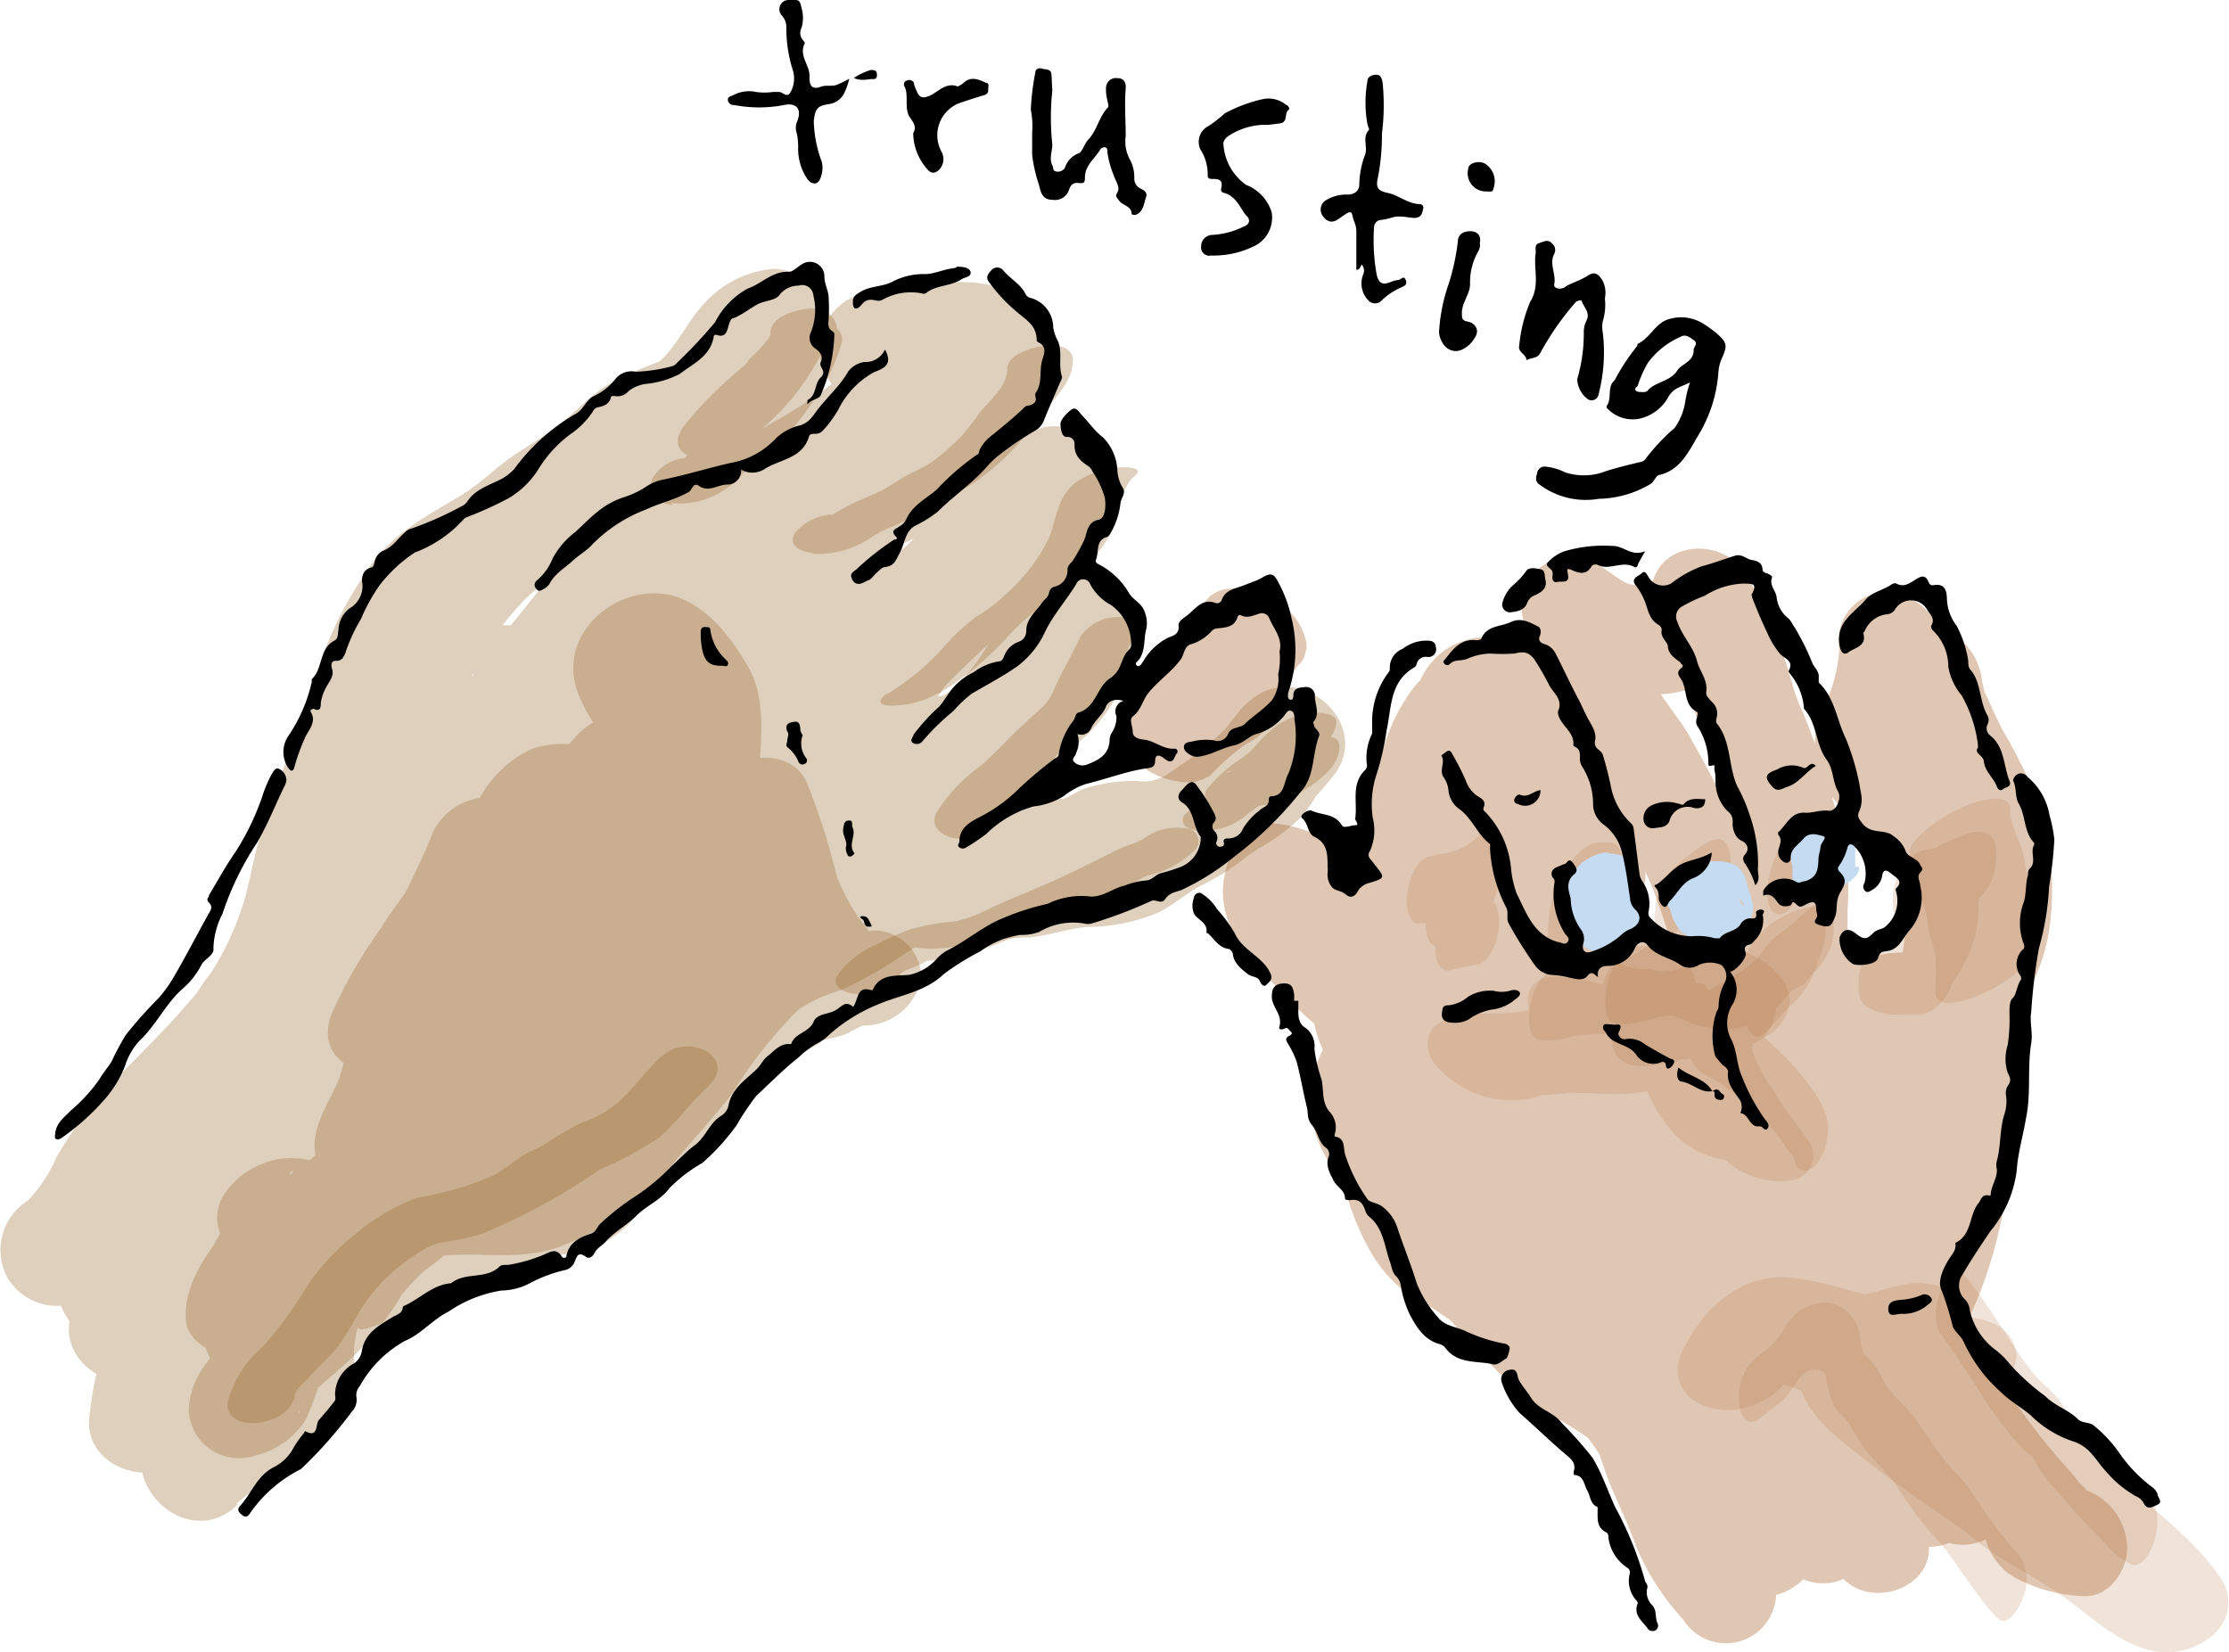 <svg xmlns="http://www.w3.org/2000/svg" viewBox="0 0 98.39 72.93"><defs><style>.cls-1{opacity:0.4;}.cls-2{fill:#b27440;}.cls-3{opacity:0.2;}.cls-4{opacity:0.3;}.cls-5{fill:#936226;}.cls-6{fill:#c4dbf2;}</style></defs><g id="Layer_2" data-name="Layer 2"><g id="Layer_1-2" data-name="Layer 1"><g class="cls-1"><path class="cls-2" d="M53.46,34.19A11.44,11.44,0,0,1,54.78,33a5.07,5.07,0,0,1,.55-.34A2.19,2.19,0,0,0,56,32c.66-.85.76-2,1.44-2.83l-.29.34.1-.11a.82.82,0,0,0,.36-.55.93.93,0,0,0,0-.68,2.6,2.6,0,0,0-.93-1.39,3.5,3.5,0,0,0-1.76-.8l-.57,0a1.63,1.63,0,0,0-.92.32,4.81,4.81,0,0,0-.75,1,7.91,7.91,0,0,0-.37.84,5.37,5.37,0,0,1-.77,1.53l.29-.34a6.44,6.44,0,0,1-.92.62,14.2,14.2,0,0,0-1.21,1.12,1.26,1.26,0,0,0-.4,1.23,2.62,2.62,0,0,0,.93,1.4,3.49,3.49,0,0,0,1.76.79,1.88,1.88,0,0,0,1.48-.29Z"/></g><g class="cls-1"><path class="cls-2" d="M81.19,28.68a7,7,0,0,1-.8,2.75,3.86,3.86,0,0,0,.91,4.23c1.46,1.48,3.27,3.47,5.49,3.43a2.1,2.1,0,0,0,1.81-1.34c1.31-2.47-1.18-4.85-1.1-7.26l-4.64-1c0,3.69,3.56,6.3,3,10.11a4.12,4.12,0,0,1-.84,2c-.47.62-.64.38-1.43.47-.46,0-.91.19-1.37.26-.17,0-1.08.17-.9.09l.16.07c-.26-.13-.25-.11,0,0,.28.33.25.63.21.18-.06-.16,0-.13,0,.1,0-.15-.06-.29-.08-.44s-.05-.48-.06-.72c0,.31,0-.44,0-.53,0-.3,0-.6,0-.9a11.1,11.1,0,0,0-.37-3.85,36.6,36.6,0,0,0-1.61-4.91c-.44-.88-.57-1.82-.94-2.72s-.9-1.91-1.3-2.9c-1-2.43-4.81-2-4.42.88,0-.07.4-1.31.59-1.23a2.44,2.44,0,0,0-.47.17,3.32,3.32,0,0,1-.92.2c-.57-.05-1.18-.77-1.82-1a2.16,2.16,0,0,0-3.1,2.29,6.48,6.48,0,0,0,.75,2.22c.27.66.31,1.39.62,2.05.61,1.33,1.59,2.49,2.3,3.77a32.17,32.17,0,0,1,2.12,4.13c.25.69.5,1.39.71,2.09a5.57,5.57,0,0,1,.2.92c0,.09-.07.84-.07.84a.42.42,0,0,0,.68-.34c0-.06-.11,0-.13,0-.18-.55-1.25-.85-1.6-1.28a6,6,0,0,1-.57-1.4c-.33-.77-.71-1.51-1-2.3A12.16,12.16,0,0,0,69,33.73a5.23,5.23,0,0,0-.78-.78c-.31-.33-.36-.34-.17,0L68,32.56a6.42,6.42,0,0,0-.65-1.28l-.2-.23c-.67-.81-.65-.62.05.57l-.41,1.11c.57-1-.54.24-.43.27l-1.12-.54c-.29-.56-.37-.68-.23-.37a2.86,2.86,0,0,1,.15.41c.07.19.13.39.21.59.28.73.72,1.36,1.06,2.07.24.5.36,1,.58,1.54a14,14,0,0,1,.87,1.67l3.63-1.95c.49.47.14.4.14,0a4.45,4.45,0,0,0-.33-1.21,19.86,19.86,0,0,0-1-2.54,11.66,11.66,0,0,0-2.71-3.83,2.41,2.41,0,0,0-2.82-.19,7.54,7.54,0,0,0-2.25,1.53A7.84,7.84,0,0,0,61.08,33a13.27,13.27,0,0,0-.51,6.9c.1.47.26.93.38,1.4.06.23.1,1.23.26,1.38-.07-.33.14-.58.63-.77.19-.06.13-.07-.2,0-.3-.11-.68,0-1-.11.32.13-.12-.13-.24-.25-.35-.36-.67-.77-1-1.15-.09-.1-1-1.2-1.18-1.2.41,0-.09,1.72.38.64l-1.81,1.34c-.72,0,.3.49.55.7.44.37.87.74,1.29,1.14A7.31,7.31,0,0,0,62,45.15c2.86.63,4.24-2.23,6.71-2.84,1.94-.48,1.52-3.12.38-4.11a14,14,0,0,0-1.71-1.12l-.89-.55c-.4-.25.28.29,0,0a2.22,2.22,0,0,0-3.24.23,6.92,6.92,0,0,0-.74,4.05c0,.56,0,1.12.08,1.67,0,.22,0,1.15,0,1.18s.88-.73.89-.76c.2,0,.22,0,.05,0l-.36-.07c-.37-.09-.74-.2-1.12-.28a4.32,4.32,0,0,0-3.28.45A2.15,2.15,0,0,0,58,45.1a4.52,4.52,0,0,0,.93,2.08L58.37,46c.13.5,0,1,.23,1.56a10.15,10.15,0,0,0,1,1.77,12.9,12.9,0,0,1,.56,1.19c.25.53.65,1,.88,1.51l-.19-1.23a4.66,4.66,0,0,0,1.1,3.54c.33.42.72.83,1,1.27s.5,1,.83,1.45a11.63,11.63,0,0,0,6.53,4.13l-1.11-.55c.17.14.12.21.09.09s.14.25.13.23c.14.4.34.79.48,1.19.35,1,.67,2,1,2.92s.94,2.11,1.32,3.2A11.26,11.26,0,0,0,74.3,71.5a2.22,2.22,0,0,0,3.91-2.08c-.43-1.34-1.23-2.53-1.79-3.82s-1.23-2.28-1.84-3.4a8.13,8.13,0,0,0-3.33-3.37,11.12,11.12,0,0,1-3-2.38,13.29,13.29,0,0,0-3.23-2.89,2.79,2.79,0,0,1-1.37-2.06,7.22,7.22,0,0,0-.87-2s-.48-.69-.5-.68,0,.37,0,.35c0,.35.17-.42.21-.49a3.45,3.45,0,0,1,.3-.61,4.91,4.91,0,0,1,1-1.27L61.62,47c.74.25-.37-.2-.23-.36a8.38,8.38,0,0,0,.31.81c.22.62.43,1.23.68,1.83.6,1.49,1.28,3,1.8,4.46a4.83,4.83,0,0,0,2.39,3.17A2.45,2.45,0,0,0,70,55.49c.62-1.87,0-4.26-.22-6.15-.1-.72-.27-1.46-.3-2.18a13.65,13.65,0,0,0-.1-2.12c-.16-.86-.48-1.68-.65-2.55L64.64,44c.73,1.11.79,2.66,1.08,3.93a25.25,25.25,0,0,0,1.77,4.91c.67,1.49,1.09,3.27,2.17,4.53s3.33,2,4.51.28.09-4.54-.53-6.43c0-.14-.08-.25,0-.05-.13-.42-.22-.86-.32-1.3-.21-.92-.38-1.87-.66-2.77s-.68-1.51-.91-2.3-.42-1.93-.69-2.89a2.74,2.74,0,0,0-2.38-2.25,2.06,2.06,0,0,0-2.23,1.91c0,2.55,1.15,5.14,2.1,7.49s1.71,5.35,3.43,7.28c1.18,1.33,3.13,1.53,4-.26s-.22-4.53-.69-6.39c-.54-2.12-1.46-4.18-1.82-6.33C73,40.91,69,40,68.81,43a8.55,8.55,0,0,0,.78,3.85,24.05,24.05,0,0,1,1.09,3.3A34.83,34.83,0,0,0,72.08,54a11,11,0,0,0,1.4,2.93c1.28,1.64,3.72,1.29,4.11-.84a12.81,12.81,0,0,0-.43-5.77c-.53-1.84-1.47-3.56-1.63-5.49l-4.43.88q.84,2.81,1.83,5.57c.83,2.28,1.89,6.08,5,5.44a2,2,0,0,0,1.36-1.81c-.07-3.37-.95-6.64-1-10L75.2,46.55l0,0-1-.84c.25.28-.37-.47-.13-.2s-.08-.35,0,.08.19.86.27,1.29c.13.7.23,1.42.37,2.12A23.54,23.54,0,0,0,76,52.8c.49,1.31.83,2.76,2,3.6s3.09.92,3.52-.75a12.94,12.94,0,0,0-.13-4.88c-.25-1.8-.54-3.59-.76-5.39l-4.6.26c.43,1.52.82,3,1.25,4.58a36.16,36.16,0,0,0,1.18,4.22,2.48,2.48,0,0,0,3.61,1.26c1.5-.84,1.45-3.42,1.47-4.88,0-1.74-.06-3.48-.18-5.21L80.87,48.1c-1.59-.31-1.8-2-1.37-.79-.15-.44,0,.07,0,.24.11.53.2,1.07.28,1.61a17.51,17.51,0,0,0,.54,2.78c.68,2,4.51,2.31,4.44-.27,0-1.9-.32-4,.26-5.85l-4,.27a5.77,5.77,0,0,1,.34,2.56c0,1.07.11,2.13.07,3.2a2.75,2.75,0,0,0,2.1,2.84,2.11,2.11,0,0,0,2.54-1.88c.29-2.58,1-5.11,1-7.73l-4.64-1v5.17a2.79,2.79,0,0,0,2.11,2.84,2.09,2.09,0,0,0,2.53-1.88,20.19,20.19,0,0,1,1-5.1,20,20,0,0,0,.66-5.22l-4.64-1c0,5.62.83,11.66-1.58,16.94l4.51,1.55a8.33,8.33,0,0,1,.07-2.06c.17-.76.46-1.48.67-2.23.44-1.61.69-3.28,1-4.92.4-2-3-4.18-4.23-2.07a13.94,13.94,0,0,0-1.47,4,9,9,0,0,1-1.37,3.62,17.54,17.54,0,0,1-1.24,1.35,8.53,8.53,0,0,0-.8.8c-.09-.33,1.48.58,1-.11a6.09,6.09,0,0,0-3-1.64c-2.92-.81-4.8,1.68-4.52,4.43a14.4,14.4,0,0,0,1.26,3.82c.22.52.35,1.08.58,1.59a6.93,6.93,0,0,0,1.56,2l-.8-1.07.15.26L79,62.28c.33.21.34.37.15,0a4.73,4.73,0,0,0-.35-.56,9.27,9.27,0,0,0-.92-1.17A18.83,18.83,0,0,0,75.33,58a2.37,2.37,0,0,0-2.56-.33A2.13,2.13,0,0,0,71.7,60a23.63,23.63,0,0,0,1.77,4.29c.72,1.5,1.39,3,2.18,4.49S77.85,71,79.26,70c1.71-1.15.73-4.25.39-5.86a18.74,18.74,0,0,0-1.82-5.84l-1.41,3.74h0l-1.18-.24c-.2-.08-.8-.75-.75-.59s.16.2.21.32c.19.46-.24-.46,0,0,.09.18.19.36.29.54.48.91.93,1.83,1.38,2.75.72,1.45,1.37,3.41,2.62,4.5a2.18,2.18,0,0,0,3.63-1.95,39.43,39.43,0,0,0-1.68-7l-4.25,1.5c.54,1.39,1.46,2.71,2.1,4.07a11.35,11.35,0,0,0,2.65,3.83c1.42,1.3,4.2.14,3.63-1.94a38.94,38.94,0,0,0-1.29-4c-.36-.92-1.14-2-1.2-3l-4.09,1.46c.8.86,1.53,1.79,2.33,2.66a31.22,31.22,0,0,1,2.24,2.36c1.32,1.75,4.66,1.08,4.09-1.46-.62-2.76-3-4.52-4.41-6.89L79.2,61.7c1,1.1,1.83,2.32,2.85,3.4a19.28,19.28,0,0,0,3.09,2.53,2.28,2.28,0,0,0,3,0,2.42,2.42,0,0,0,.09-3.13,33,33,0,0,1-2.51-3.78c-.36-.59-.74-1.18-1.11-1.76-.23-.36-.45-.73-.7-1.07l-.18-.23c-.27-.36-.26-.28,0,.25l-.1,1.2.09-.31L82,60.12a1.82,1.82,0,0,1-1-.3c-.2-.23-.19-.22,0,0s.43.58.62.88c.31.47.57,1,.86,1.45a10.66,10.66,0,0,0,3.45,4c1.84,1.12,3.74-1.14,2.92-2.9S87.09,59.76,86.3,58L82.38,60a19.25,19.25,0,0,1,1.76,2.67c.72,1.08,1.46,2.15,2.24,3.19,1.33,1.77,2.82,3.94,5,4.55l-.17-4.76a2.26,2.26,0,0,1-.52-.26,2.16,2.16,0,0,0-3,1.1,2.71,2.71,0,0,0,1.4,3.23,6.83,6.83,0,0,0,2.87.74c1.17.08,2-1.22,1.93-2.23a2.75,2.75,0,0,0-2.09-2.53c.58.16.16,0-.12-.37s-.4-.48-.61-.72a30.08,30.08,0,0,1-2-2.53c-.59-.84-1.2-1.67-1.73-2.54A12.87,12.87,0,0,0,86,57.37c-.79-.84-1.89-1.45-3-.82a2.26,2.26,0,0,0-.9,2.9c.79,1.8,1.76,3.52,2.59,5.31l2.92-2.91c.25.15-.37-.6-.42-.68-.25-.37-.48-.76-.72-1.14-.33-.54-.63-1.08-1-1.62-.89-1.45-2.29-3.32-4.22-3.1a2,2,0,0,0-1.81,1.34c-.69,2.27.85,3.71,2,5.49a48.8,48.8,0,0,0,3.27,5L87.81,64a16.14,16.14,0,0,1-2.65-2.07c-.85-.91-1.54-2-2.38-2.89a2.45,2.45,0,0,0-3.28-.68c-1.15.85-.92,2.27-.3,3.34a19.78,19.78,0,0,0,1.91,2.65c.37.46,1.35,1.26,1.48,1.84l4.1-1.46a28.62,28.62,0,0,0-2.4-2.53c-.76-.79-1.43-1.68-2.18-2.49C80.53,58,77.84,58.56,78,61.17a10.42,10.42,0,0,0,1.2,3.32,28.47,28.47,0,0,1,1.3,3.59l3.63-2a7.42,7.42,0,0,1-1.47-2.54c-.51-1.08-1.29-2.16-1.7-3.23-1.12-2.87-5.41-1.52-4.25,1.5a31.8,31.8,0,0,1,1.33,5.81l3.63-2c.61.53.46.48.25.2s.29.59.06.09-.43-.82-.64-1.24c-.48-1-1-1.93-1.44-2.9-.83-1.67-1.93-4.78-4.26-4.61-2,.14-2.28,2.32-1.42,3.73-.52-.86-.17-.3-.08,0s.29.94.15.45c.24.82.44,1.65.63,2.49s.34,1.59.47,2.4c0,.31.07.63.13.94s-.05.08,0-.12c-.27.88,1.67-1.77.73-1.13l3.61,1.26c-.71-1.33-1.33-2.7-2-4.06a22.06,22.06,0,0,1-1.62-3.49l-3.63,1.94c1.89,1.4,2.76,3.68,4.74,4.93,1.73,1.1,3.9-1.17,2.92-2.91a6.94,6.94,0,0,0-.71-1.08l-.33-.35c-.19-.21-.15-.13.13.24a12.52,12.52,0,0,0-.52-1.45c-.19-.48-.42-.95-.62-1.44,0-.07-.29-1.14-.33-1.16s0,0,0-.05l-.43.33c-.58,0-.72,0-.43.05a2.52,2.52,0,0,1,.69.34c-.26-.16.12.1.2.16l.45.33a4.81,4.81,0,0,0,1.92,1c1.38.27,2.32-.52,3.22-1.44a17.08,17.08,0,0,0,2.56-2.88c1.31-2.14,1.15-4.77,2.37-6.89l-4.23-2.07a44.27,44.27,0,0,1-1,4.6,14.24,14.24,0,0,0-.75,4.62,2.75,2.75,0,0,0,1.81,2.74A2.13,2.13,0,0,0,87,58c2.6-5.68,1.86-12.06,1.84-18.11a2.77,2.77,0,0,0-2.11-2.84A2.09,2.09,0,0,0,84.22,39a17.17,17.17,0,0,1-.67,4.94,20.25,20.25,0,0,0-1,5.38l4.64,1V45.08a2.78,2.78,0,0,0-2.1-2.84,2.11,2.11,0,0,0-2.54,1.88c-.06,2.61-.74,5.14-1,7.73l4.64,1A46.21,46.21,0,0,0,86,48a8.64,8.64,0,0,0-1.33-4.53c-.9-1.39-3.42-1.51-4,.27a21.16,21.16,0,0,0-.52,7l4.45-.27c.2.6.1.43,0,0l-.12-.81c-.11-.74-.22-1.48-.37-2.21-.34-1.64-1-3.66-2.86-4a2.14,2.14,0,0,0-2.52,2.49c.09,1.31.14,2.25.14,3.44,0,.73,0,1.47-.08,2.19,0,.15,0,.3,0,.44,0,.33.06.1,0,0,.06.17-.26.4,0,.15.06-.07.46-.47.3-.39L82.72,53a34,34,0,0,1-1-3.46c-.38-1.37-.74-2.74-1.12-4.11A2.75,2.75,0,0,0,78,43.1a2.15,2.15,0,0,0-1.92,2.54c.19,1.51.41,3,.63,4.49.1.68.19,1.37.27,2,0,.3.07.61.1.91s0,1,.11.43l3.52-.75c.39.27.21.48,0-.05q-.17-.49-.36-1c-.26-.7-.55-1.4-.77-2.12a19.85,19.85,0,0,1-.44-2.17c-.3-1.79-.51-4.32-2.37-5.21-1.24-.59-3.14.07-3.12,1.68a35.88,35.88,0,0,0,.39,5.28,34.21,34.21,0,0,1,.62,4.73L76,52.11h0l1.17-.07a2.23,2.23,0,0,1,1.33.85l-.12-.16c-.25-.36.25.56.07.12s-.37-.78-.53-1.17c-.44-1.06-.82-2.14-1.19-3.21-.48-1.42-1-2.85-1.38-4.29a2.54,2.54,0,0,0-2.79-1.6,2.15,2.15,0,0,0-1.63,2.48c.3,3.49,2.67,6.42,2,10l4.11-.84a9.66,9.66,0,0,1-.78-1.9,26.45,26.45,0,0,1-1.1-2.89,23.13,23.13,0,0,0-.85-3,6.24,6.24,0,0,1-.88-2.51l-4.62-.34A54.74,54.74,0,0,0,70.42,49c.24.87.45,1.75.65,2.63.11.44.21.89.31,1.33.05.26.11.52.17.78s.1.46,0,.13l4-.26c-1.32-1.49-1.86-3.88-2.59-5.7-.4-1-.75-2-1.12-3.06a8.29,8.29,0,0,1-.76-2.4l-4.62-.35a34.27,34.27,0,0,0,1.36,5A24.93,24.93,0,0,1,69,51.39c.21.8.48,1.56.74,2.34.13.39,0,0,.07.22s.1.41.14.61a4.91,4.91,0,0,0,.1.7c-.35-.44,1.21-1.4.94-1.26l1.75.13c.24.12.27.55.26.26a3.16,3.16,0,0,0-.22-.55c-.25-.64-.5-1.27-.77-1.9a31.44,31.44,0,0,1-1.57-3.74c-.7-2.39-.82-4.76-2.24-6.9-1.27-1.92-4.58-1-4.09,1.46.16.8.43,1.56.62,2.35a15,15,0,0,1,.13,2.22c.05.68.17,1.36.26,2,.14,1,.27,1.89.36,2.84l.06.73c0,.73,0-.4,0,.24a4.43,4.43,0,0,0,0,.51l0,.14c.07-.75.56-1.25,1.48-1.49l1.17.24s.54.51.55.51,0,0-.06-.17a4.15,4.15,0,0,0-.22-.68c-.28-.81-.61-1.6-.94-2.38-.6-1.43-1.11-2.89-1.69-4.33s-2.14-3.44-4-3.05c-1.65.34-2.88,2.54-3.49,4a5,5,0,0,0,.32,4.86,4.64,4.64,0,0,1,.7,1.15,11.64,11.64,0,0,0,1.1,2.74A5.86,5.86,0,0,0,62,57a20,20,0,0,1,2.06,1.32,35,35,0,0,0,3.67,3.74,23.87,23.87,0,0,1,2.35,1.4,10.45,10.45,0,0,1,1.37,2.39A25.73,25.73,0,0,1,74,70.92l3.91-2.08a14.85,14.85,0,0,1-1.1-1.28,9.87,9.87,0,0,1-.51-1.41c-.35-1-.84-1.84-1.18-2.79A22.29,22.29,0,0,0,73,58.19a4.76,4.76,0,0,0-2.55-1.81,10.14,10.14,0,0,1-2.23-1.18,7.17,7.17,0,0,1-1.54-2.11c-.52-.75-1.19-1.39-1.66-2.18l.51,1.19a8.72,8.72,0,0,0-.22-1.57A11.9,11.9,0,0,0,64.38,49c-.28-.5-.45-1.06-.74-1.56a9.27,9.27,0,0,1-.79-1.4L63,47.29a4.17,4.17,0,0,0,0-1.41c0-.14-.66-2-.46-1L61.74,47c-.61.15-.76.22-.46.19.15,0,.14,0,0,0a1.94,1.94,0,0,0,.49.1c.44.11.89.24,1.35.31a3.4,3.4,0,0,0,3.37-1,5.21,5.21,0,0,0,.75-3.67c0-.6-.07-1.19-.09-1.79,0-.24,0-.48,0-.73s.21-.95,0-.52l-3.24.23a7.89,7.89,0,0,0,1.59,1l.89.56c-.38-.25,0,0,.15.12l.38-4.1a11.71,11.71,0,0,0-3.43,1.79c-.32.22-.78.86-1.16,1,.39-.1.22.05,0-.28-1.47-1.76-3.84-3.73-6.17-3.86a2,2,0,0,0-1.81,1.34c-1.27,3,1,4.82,2.89,6.78,1.68,1.8,4.82,3.15,7.21,1.76,2.92-1.7.85-5.16.73-7.62a9.33,9.33,0,0,1,.58-3.89c.46-1.27.84-1.33,2.08-2l-2.82-.2c-.36-.26.15.25.24.38s.33.51.51.76a10.84,10.84,0,0,1,1,2.08c.64,1.57.82,3.05,2.16,4.32s4.19.11,3.63-1.94A27.37,27.37,0,0,0,70,32.62c-1-1.89-1.28-4.12-3.85-4.44a3.16,3.16,0,0,0-3.59,4,3.72,3.72,0,0,0,.73,1.32c.95,1.18.33.38.25.19.1.23.17.48.27.7A11.8,11.8,0,0,0,66,37a7.65,7.65,0,0,1,1.1,2.39c.39,1,.88,2,1.28,3A9.54,9.54,0,0,0,72.62,47c1.87,1,4.32.92,5.41-1.11s.51-4.51-.23-6.66a48.5,48.5,0,0,0-3.08-6.47c-.51-1-1.34-1.83-1.8-2.81a12.29,12.29,0,0,1-.42-1.5,7.41,7.41,0,0,1-.6-1.54l-3.09,2.29c.8.3,1.56,1,2.5,1.26a6.12,6.12,0,0,0,3.15,0c2-.45,3.45-1.75,3.16-3.94l-4.42.88c.33.85.73,1.67,1.11,2.5s.51,1.72.85,2.56a14.53,14.53,0,0,1,.9,1.92,26.35,26.35,0,0,0,.72,2.88c.08.2.25.87.16.35,0,.21.06.42.08.63,0,.4,0-.09,0,.33s0,.59,0,.88a18.39,18.39,0,0,0,.11,3.48c.57,3.24,3.22,4.81,6.37,4.19,1.61-.32,3.16-.1,4.46-1.3a8.42,8.42,0,0,0,2.47-4.62A12.13,12.13,0,0,0,89.8,35a24.86,24.86,0,0,0-1.43-2.82c-.19-.38-.37-.76-.54-1.15l-.21-.45c-.12-.29-.12-.8-.12-.1a2.78,2.78,0,0,0-2.11-2.84,2.09,2.09,0,0,0-2.53,1.88,13.79,13.79,0,0,0,.67,3.87A13.34,13.34,0,0,0,84,35c.08.21.16.42.25.63,0,0,.31-.68,0-.05L86,34.28c.73.34.87.34.43,0L86,33.87c-.22-.2-.46-.37-.69-.56s-.38-.36-.57-.54l-.36-.33c-.35-.34-.3-.28.16.2l.2,1.23c0-.73.6-1.62.74-2.39a11.28,11.28,0,0,0,.3-3.06,2.68,2.68,0,0,0-2.68-2.28,2.15,2.15,0,0,0-1.91,2.54Z"/></g><g class="cls-3"><path class="cls-2" d="M71.65,42.07c-1.6,1.37-1,3.25.22,4.63a3.8,3.8,0,0,0,2.27,1.11c.49,0,1.51,0,1.68-.62a2.68,2.68,0,0,0,.15-1l-4.61-1a8.93,8.93,0,0,0,.45,1.18c.13.28.26.55.41.82l.2.37.07.13c-.08-.16.14.3.17.37s.2.44.31.66a6,6,0,0,0,1,1.4,3.8,3.8,0,0,0,2.55,1.11c.58,0,1.56-.24,1.5-1a5.58,5.58,0,0,0-1.27-2.83,9.13,9.13,0,0,0-2.17-2.54,6,6,0,0,0-3.51-1,5.87,5.87,0,0,1-1,0h.21c-.19,0-.09,0,.28.08a2.9,2.9,0,0,1,1.11.68c.2.27.23.3.11.1l-.93,1.9a1.74,1.74,0,0,1-.68-.08,1.4,1.4,0,0,1,.29.09l-.16-.07.23.11a3.1,3.1,0,0,0,.51.27q-.54-.33-.21-.12l.19.13-1-2.1c.24-.37,0,.08-.07,0,.18-.1.21-.12.1-.07l-.19.06c.28-.11.17,0-.08,0s-.25,0-.37,0,.43,0-.06,0l-.36,0-1.21,0c-.37,0,.51,0,0,0-.14,0-.28,0-.42,0l-1-.07a6.21,6.21,0,0,0-2.64.29c-1,.42-.84,1.6-.09,2.23a4.37,4.37,0,0,0,3.89,1.2c.17,0,.33-.09.49-.15.33-.14-.14,0,.13,0s.74-.06,1.1-.09c.71-.06,1.41-.21,2.13-.26l.54,0s.67,0,.31,0c.35,0,.7,0,1,0h.17c.21,0,.22,0,0,0s-.2,0-.08,0a1.41,1.41,0,0,1,.22.06c-.1,0-.58-.25-.15,0s-.51-.32-.14-.07-.28-.29-.08-.07l.26.25.25.27c.2.23.16.12,0,0a8.3,8.3,0,0,1,1,1.27A11.37,11.37,0,0,0,76,51.05a3.61,3.61,0,0,0,3.07,1.06,1.11,1.11,0,0,0,.68-1.85c-.47-.66-1-1.32-1.39-2a8.35,8.35,0,0,1-1-1.82c0-.13-.06-.35-.06-.11v-.06l.09-.17c-.18.14.14-.1.14-.1a3.87,3.87,0,0,1,.34-.21A1.93,1.93,0,0,0,79,44.18c0-1.12-1.37-2-2.31-2.28s-2.33-.29-2.38.89c.08-.19.09-.21,0-.06q.18-.21.06-.09l-.32.22a3.8,3.8,0,0,0-.71.47,2.28,2.28,0,0,0-.53,2.58,21.36,21.36,0,0,0,2.77,4.7l3.76-.79a5.67,5.67,0,0,1-.61-.59l-.25-.29c.17.19.18.23,0,0-.41-.53-.81-1.06-1.24-1.58a8.15,8.15,0,0,0-3.71-2.59,12.35,12.35,0,0,0-4.77-.32c-.75.06-1.48.21-2.24.27-.35,0-.7,0-1,.09a5.18,5.18,0,0,0-.82.21l-.17.06c-.35.1-.21.1.41,0l1.23.37-.14-.06,1,.73L67,46l-.09,2.24c.18-.08.37-.1.08-.06l.58,0c.16,0,.12,0-.1,0l.27,0,.54,0c.49,0,1,.06,1.46.07s-.5,0-.06,0l.4,0c1.54.1,3.45.21,4.4-1.26.47-.74-.51-1.73-1-2.1a8.33,8.33,0,0,0-4.88-1.77c-1.13,0-1.43,1-.93,1.9,1.14,2,3.46,2.31,5.52,2.21.48,0-.46-.06,0,0a2.81,2.81,0,0,1-1.06-.44c-.41-.23.07.2-.13-.1l.33.49c.21.32.43.63.65.94a3.46,3.46,0,0,1,.22.31c.1.18.12.21.07.09s.09.45.07.24l4,.09c.32.35,0,0-.06-.15.1.18,0,0,0-.07a13.35,13.35,0,0,0-.57-1.21l-.36-.67a7.05,7.05,0,0,1-.41-1.08,3.33,3.33,0,0,0-2.53-1.92c-.66-.14-2.18-.1-2.08,1a.3.3,0,0,0,0,.25l3.94.48c.37.41-.24-.25.07.1,0-.18-.06-.21,0-.11s0,.07,0-.11-.11,0,.09-.23a1.24,1.24,0,0,1,.23-.23c1.69-1.44-2.5-4.1-4-2.83Z"/></g><g class="cls-3"><path class="cls-2" d="M86.67,58.12a23.5,23.5,0,0,1-3.14,0,12.85,12.85,0,0,1-3-.89,5.05,5.05,0,0,0-4-.07,3.52,3.52,0,0,0-1.42,1.2,4.17,4.17,0,0,0-.35.66c-.34.8,0-.13.56-.35l3.49,2c.07-.17.08-.14,0,0,.12-.16.22-.34.34-.5s.26-.39.19-.25-.47.26-.13.12l-1.28.36c.35,0-.26-.13.18,0,.22.07.49.12.73.18l1.49.36c1.62.4,3-.16,4.62-.43l-2.87-2.26a1.5,1.5,0,0,1-.2.24c-.45.49-.12,0,0,.06.25-.13.28-.16.09-.1l-.25.08a4.66,4.66,0,0,0-1,.42c-.73.42-1.62,1.37-1.27,2.31.57,1.49,1.73,2.26,2.92,3.21s2.54,1.86,3.86,2.77c.65.45,1.25,1,1.9,1.42s1.59.94,2.37,1.43c1.38.86,2.53,2.15,4.1,2.67a3.1,3.1,0,0,0,3-.52,1.87,1.87,0,0,0,.51-2.44c-1.25-1.93-3.38-3.38-5.05-4.94a25.74,25.74,0,0,1-2.31-2.24,7.58,7.58,0,0,0-1.07-1.19c-.41-.33-1-.51-1.34-.81-1.94-1.51-5.95,1.26-3.62,3.07.39.3.84.45,1.24.72.24.17.08.07.19.2s.3.39.45.57c.78.9,1.72,1.67,2.57,2.5s1.7,1.51,2.52,2.3a12.9,12.9,0,0,1,2.06,2.12l3.51-3c-1.27-.42-2.29-1.61-3.43-2.3-1.3-.77-2.48-1.61-3.71-2.48s-2.41-1.51-3.5-2.43c-.67-.56-2.09-1.33-2.35-2L83,62.23c-.23,0-.19,0,.1,0a4.51,4.51,0,0,0,.87-.31,4.81,4.81,0,0,0,1.11-.72A6.87,6.87,0,0,0,86.75,59a1.58,1.58,0,0,0-.53-1.9,2.83,2.83,0,0,0-2.34-.35c-.57.1-1.15.34-1.73.4.24,0,.48.1,0-.06l-.88-.23a13.12,13.12,0,0,0-2.39-.47c-2.2-.13-3.94,1.59-4.73,3.53a1.65,1.65,0,0,0,.77,2,3,3,0,0,0,2.72,0,3.25,3.25,0,0,0,1.81-2.09c.3-.77-.37-.51-2,.81l.34.12c.21.1.45.16.67.24.5.19,1,.38,1.51.55a20.46,20.46,0,0,0,6.48.56A2.62,2.62,0,0,0,89,60c.08-1.31-1.24-1.85-2.33-1.85Z"/></g><g class="cls-3"><path class="cls-2" d="M84.31,37.64a3,3,0,0,0,.24,1.45A4.67,4.67,0,0,1,85,40.35l0-.25a10.25,10.25,0,0,0,.17,1.11,8.64,8.64,0,0,1,.25,1l0-.24a15.61,15.61,0,0,1,0,1.81c0,.92,1.63.3,2,.12a6.33,6.33,0,0,0,1.65-1c.27-.24.76-.62.76-1a17.22,17.22,0,0,0,0-1.76c-.06-.6-.29-1.16-.38-1.76l0,.25a5.37,5.37,0,0,0-.28-1.38A5.64,5.64,0,0,1,88.74,36l0,.25a2.26,2.26,0,0,1,0-.52c0-.34-.26-.45-.55-.48a3.71,3.71,0,0,0-1.5.36,6.44,6.44,0,0,0-1.65,1c-.29.26-.72.6-.76,1Z"/></g><g class="cls-3"><path class="cls-2" d="M74.13,41a2.2,2.2,0,0,1,.2-.23l-.2.2c.21-.2.44-.37.65-.55a4.41,4.41,0,0,1,.6-.44l-.21.12a.87.87,0,0,1,.34-.12.73.73,0,0,0,.3-.22.91.91,0,0,0,.27-.37,2,2,0,0,0,.21-.52,2.45,2.45,0,0,0,.11-.59v-.37a1.47,1.47,0,0,0-.15-.58l-.14-.18a.38.38,0,0,0-.38-.09,1,1,0,0,0-.23.07,3.42,3.42,0,0,0-.42.23,5,5,0,0,0-.44.33,7.53,7.53,0,0,0-1.09,1,2.74,2.74,0,0,0-.43,1,2.86,2.86,0,0,0-.06.58,1.67,1.67,0,0,0,0,.5c.06.21.17.51.42.54a.68.68,0,0,0,.6-.32Z"/></g><g class="cls-3"><path class="cls-2" d="M69.88,40.6c0-.13,0-.25,0-.38v.36a4.36,4.36,0,0,1,0-.51l-.05.39a2.56,2.56,0,0,1,.05-.27l-.11.39a1.57,1.57,0,0,1,.09-.23l-.15.33a1.75,1.75,0,0,1,.2-.35l-.18.27a3.83,3.83,0,0,1,.39-.51l-.19.2a1.12,1.12,0,0,1,.2-.17l-.2.11a.74.74,0,0,1,.33-.09h-.2c.16,0,.32,0,.48,0a.37.37,0,0,0,.31-.07.66.66,0,0,0,.29-.26,2.39,2.39,0,0,0,.44-1,2.46,2.46,0,0,0,0-1.08l-.1-.26a.5.5,0,0,0-.32-.28H70.7a1.35,1.35,0,0,0-.77.24A3.89,3.89,0,0,0,69,38.6a4.23,4.23,0,0,0-.58,1.54,7.52,7.52,0,0,0-.09.83v.85a1.13,1.13,0,0,0,.29.76.44.44,0,0,0,.58,0,2.48,2.48,0,0,0,.69-1.95Z"/></g><g class="cls-3"><path class="cls-2" d="M79.66,38.59v0l-.06.4,0-.11-.11.38a.78.78,0,0,1,0-.14l-.15.34a1.35,1.35,0,0,1,.15-.26l-.18.27a3.81,3.81,0,0,1,.4-.5c.14-.14.25-.3.39-.45l-.2.2.16-.13-.2.11a.45.45,0,0,1,.2,0h-.21l.42,0a.35.35,0,0,0,.3-.06.69.69,0,0,0,.3-.26,1.48,1.48,0,0,0,.25-.44,2.09,2.09,0,0,0,.18-.55,2.19,2.19,0,0,0,0-1.08l-.1-.26a.45.45,0,0,0-.32-.28c-.13,0-.25,0-.38,0a1,1,0,0,0-.68.2,4.22,4.22,0,0,0-.64.69,3.69,3.69,0,0,0-.43.53,4.44,4.44,0,0,0-.42.73,4.2,4.2,0,0,0-.17.5,3.28,3.28,0,0,0-.14.72,1.58,1.58,0,0,0,0,.53,1.11,1.11,0,0,0,.12.42.45.45,0,0,0,.52.26l.21-.11a1.71,1.71,0,0,0,.37-.47,3.27,3.27,0,0,0,.31-1.12Z"/></g><g class="cls-3"><path class="cls-2" d="M65.3,36.9a5.88,5.88,0,0,1-.72.51l.2-.11a3.61,3.61,0,0,1-.84.34c-.31.07-.63.1-.94.19a1.21,1.21,0,0,0-.57.59,2.93,2.93,0,0,0-.29.91,2.22,2.22,0,0,0,0,.89c.06.18.18.54.42.54h.81a3.38,3.38,0,0,0,.78,0,6.49,6.49,0,0,1,1-.29h-.2a.46.46,0,0,1,.2,0l0-2.61-.06.07.19-.2a4.47,4.47,0,0,1-.6.45,3.82,3.82,0,0,1-.48.34l.2-.11c-.21.12-.43.22-.63.36a2.48,2.48,0,0,0-.8,1.41,2.37,2.37,0,0,0,0,.92c0,.18.09.5.26.6a.87.87,0,0,0,.4.16,1.49,1.49,0,0,0,.47-.07,2.39,2.39,0,0,1,.57-.19h-.2a.37.37,0,0,1,.18,0l-.18-.1a.58.58,0,0,1,.12.1l-.14-.18,0,0,0-1.73c-.06.16.11-.26.1-.23s.2-.26.11-.16l-.11.13.19-.19c-.14.14-.31.26-.45.4a3,3,0,0,0-.89,2.67c.08.31.26.59.62.52a9,9,0,0,1,1.15-.24h-.09a.73.73,0,0,0,.6-.33,2.38,2.38,0,0,0,.43-1,2.32,2.32,0,0,0,0-1.08c-.06-.18-.17-.54-.42-.54a3.15,3.15,0,0,0-.81.1c-.22.06-.43.12-.65.16l.5,2s0,0,0-.07l-.11.27c0-.07,0,0-.05.07s0,0,0,0l-.2.2c.24-.24.51-.43.73-.69a2.7,2.7,0,0,0,.48-.84,2.85,2.85,0,0,0,.2-1.22,1.28,1.28,0,0,0-.33-.82.81.81,0,0,0-.84-.15,3.45,3.45,0,0,1-.62.2h.2a.45.45,0,0,1-.23,0l.18.09h0l.23,1.52c-.31,1.18-.6,1.13-.35.86l-.19.2a1.27,1.27,0,0,1,.34-.23l-.2.11c.16-.09.33-.17.49-.27s.2-.16.31-.23a6.16,6.16,0,0,0,.92-.77,1.79,1.79,0,0,0,.32-.61,2.9,2.9,0,0,0,.17-1,1.75,1.75,0,0,0-.1-.64.57.57,0,0,0-.37-.4.86.86,0,0,0-.45,0,1.58,1.58,0,0,0-.36.09,2.68,2.68,0,0,1-.68.21h.2c-.41,0-.83,0-1.25,0l-.42,2.92a9.68,9.68,0,0,0,1.41-.35,4.89,4.89,0,0,0,1.29-.8,1.89,1.89,0,0,0,.52-.81,2.78,2.78,0,0,0,.17-1.14c0-.25-.07-.62-.29-.77a.44.44,0,0,0-.58,0Z"/></g><g class="cls-3"><path class="cls-2" d="M71.31,45.2a5.58,5.58,0,0,0,1.8-.62c.56-.19.79-1,.86-1.5,0-.31.1-1.41-.44-1.42a1.73,1.73,0,0,0-1,.22c-.23.13-.44.3-.67.41A2,2,0,0,0,71,44c0,.49,0,1.25.66,1.21A7.81,7.81,0,0,0,72.86,45a2.94,2.94,0,0,1,1-.16,4.79,4.79,0,0,1,.81.34,5.06,5.06,0,0,0,.86.18A3.48,3.48,0,0,0,79,44a2.68,2.68,0,0,0,.49-1.57c0-.27,0-1-.46-1-.65,0-.17,2.13.12,1.52a2.33,2.33,0,0,0,.17-.57,2.85,2.85,0,0,0,0-1.3c-.11-.42-.42-.69-.82-.41a4.33,4.33,0,0,0-.69.73c.06-.07-.17.14-.17.14a5,5,0,0,0-.47.45l.58,2.29a2.53,2.53,0,0,1,1.77-1.34l0-2.61c-.14.18-.4.41-.59.65a6.13,6.13,0,0,1-.49.59,2.5,2.5,0,0,0-.69,2c0,.44.33,1.17.88.74L79,43.9l.18-.14c0,.05.12,0,0,0l-.41-1.62,0,.06.26-.72c-.09.19.2-.2,0,0a1.66,1.66,0,0,0-.13.14c.14-.15-.09.08-.1.09s-.11.1-.16.16c-.33.32-.61.69-.94,1a2.49,2.49,0,0,0-.68,2c0,.38.36,1.24.87.74.28-.28.55-.56.81-.86l.19-.22c-.11.1-.13.13-.07.07l.24-.23a3.81,3.81,0,0,0,1.16-1.87c.08-.3.18-1.63-.41-1.62a2.31,2.31,0,0,0-1.42.75l.19,2.69a9.37,9.37,0,0,0,.79-.88c.2-.25.45-.46.68-.76A2.75,2.75,0,0,0,80.59,41c0-.24-.06-1.06-.47-1a4,4,0,0,0-3,2A2.59,2.59,0,0,0,76.71,44c.17.63.61.64,1,.22-.06.06.18-.14.17-.13a4.44,4.44,0,0,0,.38-.37,4.51,4.51,0,0,1,.38-.42l-.82-.42.09-1.14,0,.11c0,.09-.06.22-.09.3a3,3,0,0,0-.13,1.12c0,.43.18,1,.7,1l0-2.61s-.28.32-.17.22l-.24.19a2.48,2.48,0,0,1-.71.24,3.94,3.94,0,0,1-1.53,0c-.6-.13-1.08-.51-1.7-.44s-1.41.35-2.14.4l-.22,2.91c.4-.18.8-.62,1.22-.61l.42-2.92c-.42.15-1,.59-1.4.59-.62,0-.93.8-1,1.32-.06.3-.2,1.62.41,1.62Z"/></g><g class="cls-3"><path class="cls-2" d="M74.25,42.72a3.58,3.58,0,0,1-1.84.08c-.65-.1-1.23-.42-1.87-.52a2.5,2.5,0,0,0-2.87,1.63c-.14.45-.43,1.81.3,2a3.4,3.4,0,0,0,1.41-.16,10.37,10.37,0,0,1,1.93-.11,3.53,3.53,0,0,1,1.41.17c.28.11.55.19.81.31a4.09,4.09,0,0,0,.85.15l0-2.62c.16-.16.21-.11,0-.16a1.55,1.55,0,0,0-.22,0l-.56,0a4.08,4.08,0,0,0-1.6.35,2.11,2.11,0,0,0-.6,2.82c.72.78,2.07.2,3,.1a9.59,9.59,0,0,0,1.66-.34,6,6,0,0,0,1.66-.5,2.28,2.28,0,0,0,.69-1.77c0-.32-.12-1.26-.67-1a3.9,3.9,0,0,0-.71.42c-.08,0-.16.12-.24.16l-.21.09c-.15,0-.12,0,.08.06l0,2.24a3.31,3.31,0,0,1,.73-.66,5,5,0,0,0,1-1.1,2.76,2.76,0,0,1,.86-.73c.38-.24.65-.6,1-.85L80.05,40c-.24.25-.46.57-.72.79a4.91,4.91,0,0,0-.75.54,11.34,11.34,0,0,1-1.43,1.34,9.76,9.76,0,0,1-1.42.86,2.6,2.6,0,0,0-1.24,1.93,1.84,1.84,0,0,0,.66,1.92,11.83,11.83,0,0,1,1.36.84c.56.49,1.11,1,1.62,1.51a4.41,4.41,0,0,1,.63.81c.1.18.4.47.43.63.11.61.67.66,1,.22a2.65,2.65,0,0,0,.44-2.08,4.5,4.5,0,0,0-.8-1.45,9.85,9.85,0,0,0-1.48-1.62A8.15,8.15,0,0,0,77,45.11c-.21-.13-.44-.22-.66-.34a1.31,1.31,0,0,1-.28-.17c-.15-.11-.19-.31-.12,0l0,.69v-.08L75.7,46.3c0,.11-.15.1-.06.11a1.34,1.34,0,0,0,.28-.18l.34-.17A6.9,6.9,0,0,0,77.78,45c.22-.2.47-.37.69-.57s.37-.46.58-.65.42-.22.6-.37.38-.47.59-.68a2.55,2.55,0,0,0,.69-2c0-.48-.32-1.13-.88-.74s-.74.68-1.18,1a4,4,0,0,0-1.24,1.25,4.19,4.19,0,0,1-.87.81A5.39,5.39,0,0,0,75.7,44.3c-.26.43-.62,1.86,0,2.24a.89.89,0,0,0,1,0c.26-.14.72-.47.84-.52l0-2.8a6,6,0,0,1-1.36.3,6.77,6.77,0,0,1-1.35.3c-.48,0-1,.14-1.42.22s-.72.14-1-.13l-.6,2.83a3.32,3.32,0,0,1,1.61-.29A1.68,1.68,0,0,0,75,46a2.56,2.56,0,0,0,.49-1.58c0-.32,0-1-.47-1a2.83,2.83,0,0,1-.76-.14,6.23,6.23,0,0,0-.83-.28,2.11,2.11,0,0,0-.64-.22c-.28,0-.56,0-.84,0a11.44,11.44,0,0,0-1.85,0,4.54,4.54,0,0,1-1.49.23l.3,2c0,.13-.28.37-.2.4a1,1,0,0,0,.27-.11,1.94,1.94,0,0,1,.48-.09,4.12,4.12,0,0,1,1.54.35,4.83,4.83,0,0,0,3,.09c.61-.23.84-1.12.88-1.7,0-.33,0-1.45-.66-1.21Z"/></g><g class="cls-3"><path class="cls-2" d="M84.78,40.48c0,.07,0,.13,0,.2.09.64.78-1.75.36-1.28a2.63,2.63,0,0,0-.38.56,5.93,5.93,0,0,0-.29.69c-.1.29.12-.3.16-.27l-.11.13c.08-.08.09-.09,0,0a6.26,6.26,0,0,0-.5.53,1.46,1.46,0,0,0-.16.19s-.18.17-.05.08-.08,0-.1.06l-.17.11a2.21,2.21,0,0,0-.64,1,2.62,2.62,0,0,0-.14,1.3c0,.26.13.65.44.7.53.09,1-.34,1.3-.69a4.33,4.33,0,0,0,.79-1.16,4.19,4.19,0,0,0,.31-2.85,5.36,5.36,0,0,0-.36-.94c0-.09-.08-.18-.13-.27s.07.26,0,.06,0,.31,0,.11l-.06.77q-1,1.37-.51,1c.06-.05,0,0-.1,0l.15,0,.3-.07a3.36,3.36,0,0,0,.71-.18,3.19,3.19,0,0,1,.84-.28,1.82,1.82,0,0,0,.88-.3A2.28,2.28,0,0,0,88.09,38a2.68,2.68,0,0,0,0-.69.69.69,0,0,0-.42-.53,1.35,1.35,0,0,0-1,.09c-.3.11-.58.27-.88.36-.48.15-.75.87-.83,1.3a3.34,3.34,0,0,0-.06.77,1.13,1.13,0,0,0,.29.76c.24.19.49.36.73.56.06.07,0,.05,0-.07l0,.08,0,.05a.86.86,0,0,1-.09-.39,1.8,1.8,0,0,1,0-.52q0,.21.06-.18c-.08.24.14-.29,0,0s-.22.4-.34.6-.09.15-.14.23l0-.06-.09.11a3,3,0,0,0-.54.89,3.77,3.77,0,0,0-.16.6c0,.15,0,.31-.07.47A1.67,1.67,0,0,1,84.7,42a2.92,2.92,0,0,0-.15,1.31c0,.22.14.68.44.7a1.63,1.63,0,0,0,1.44-1.14,14.25,14.25,0,0,0,.78-1.68l-1.38-.3c0,.25.07-.31,0-.13s.11-.32,0-.14a.62.62,0,0,0-.07.19c0-.05.13-.28,0-.1l-.19.35a1,1,0,0,0-.08.14c0-.1.13-.19,0,0A3.69,3.69,0,0,0,85,42.27c0,.06,0,0,0-.09a.78.78,0,0,1,.11-.2c0-.07.12-.21.22-.21-.1,0-.23.07-.34.08h.2c-.3,0-.61,0-.92,0a2.15,2.15,0,0,1-.94-.17l.18.09a1.37,1.37,0,0,1-.2-.13c-.52-.37-1,.45-1.1.84a2.64,2.64,0,0,0-.17,1.15,1,1,0,0,0,.28.76,2.54,2.54,0,0,0,1.59.39c.25,0,.5,0,.76,0a1.35,1.35,0,0,0,.92-.43,2.45,2.45,0,0,0,.63-1.09c-.1.21-.13.27-.07.16s0,0,0,0,0,0,.06-.08.24-.36.35-.55a5.47,5.47,0,0,0,.77-2.4,2.28,2.28,0,0,0-.1-.82c-.06-.16-.17-.38-.37-.41-.47,0-.8.56-.92.93a.85.85,0,0,1-.06.17c.1-.19.11-.23,0-.09l-.17.31-.24.48a.89.89,0,0,1-.08.17l0,.11c-.06.11,0,.06.09-.13-.21.19.15-.12,0,0,.19-.13.06,0,0,0l.2,0h-.06l.3,2a5.58,5.58,0,0,0,.18-.81s.07-.52,0-.15-.55,1.1-.28.8a6.17,6.17,0,0,0,.52-.74,6.6,6.6,0,0,0,.91-2,2.59,2.59,0,0,0-.21-2,3.88,3.88,0,0,0-.94-.82l-.6,2.83a6.13,6.13,0,0,1,1.42-.49h-.21a.62.62,0,0,1,.27.05l.22-2.81c-.08,0-.06,0,0,0l-.13,0a1.28,1.28,0,0,1-.27.05,2.56,2.56,0,0,0-.48.1,6.73,6.73,0,0,1-1.07.36,1.82,1.82,0,0,0-.9.33,2.7,2.7,0,0,0-.71,2.64,5.91,5.91,0,0,0,.45,1.07c0,.08,0,.06,0-.06a1.09,1.09,0,0,0,0,.17l0,.16c0-.18,0-.2,0-.06,0-.23,0-.26,0-.11a1.94,1.94,0,0,1,.12-.53c-.08.24.15-.3.08-.17l-.08.15c-.15.26.15-.22,0,0l-.27.35c-.16.2.16-.14,0,0l-.16.13c-.18.15.11,0,0,0l-.15.05.2,0a.33.33,0,0,1-.1,0l.29,2c-.2.56-.57.75-.2.49l.17-.14a4,4,0,0,0,.47-.54c.06-.06.19-.2.05-.06l.39-.39a2.35,2.35,0,0,0,.44-.64,4.09,4.09,0,0,0,.3-.71c-.1.21-.11.25,0,.11q-.19.27-.06.12l.12-.16A3,3,0,0,0,86.36,40a6.35,6.35,0,0,0,0-.76c0-.44-.34-1.17-.87-.74a2.45,2.45,0,0,0-.68,1.95Z"/></g><g class="cls-3"><path class="cls-2" d="M77.84,62.52c.27-.3.65-.48.93-.78a8.81,8.81,0,0,0,.62-.85c.26-.38.83-.66,1.2-.2,0,0-.07-.17,0,.08s0,.26.08.38a3.05,3.05,0,0,0,.35,1c.19.29.46.47.64.77s.39.68.63,1c.44.59,1,1.06,1.43,1.67a15.4,15.4,0,0,0,1.45,2c1.13,1.16,1.85,2.66,3,3.84.45.47,1-.53,1.1-.84a2,2,0,0,0-.12-1.91,16.79,16.79,0,0,1-1.61-2.06c-.25-.36-.49-.72-.75-1.08s-.58-.62-.85-.95c-.55-.67-1-1.44-1.51-2.12-.25-.31-.53-.57-.81-.86a4.29,4.29,0,0,1-.63-.94,3.91,3.91,0,0,0-.4-.6c-.09-.11-.24-.2-.33-.32A3.1,3.1,0,0,1,82.1,59a1.72,1.72,0,0,0-1.32-1.49,2,2,0,0,0-1.88.92,7,7,0,0,1-.64.9c-.32.3-.69.52-1,.86a2.47,2.47,0,0,0-.44,2.07c.17.62.61.65,1,.22Z"/></g><g class="cls-3"><path class="cls-2" d="M85.66,58.86c.7,1,1.35,2,2,3a16.82,16.82,0,0,0,1.06,1.45c.18.22.36.43.55.63a4.66,4.66,0,0,1,.51.47c.14.21.23.45.38.65a6.76,6.76,0,0,0,.54.66c.39.41.73.85,1.11,1.26s.77.77,1.13,1.17a3.27,3.27,0,0,0,1.19.93c.21.09.5-.2.6-.32a2.48,2.48,0,0,0,.43-1c.1-.51.18-1.37-.41-1.62a3.2,3.2,0,0,1-.92-.84c-.35-.39-.74-.75-1.09-1.13s-.73-.85-1.11-1.26-.48-.78-.77-1.15-.73-.68-1.05-1.07a13.06,13.06,0,0,1-.93-1.28c-.64-1-1.29-2-2-2.92-.38-.54-.85-.14-1.1.31a2.37,2.37,0,0,0-.17,2.07Z"/></g><g class="cls-4"><path class="cls-5" d="M10.43,66.4c.48-.48,1-.75,1.54-1.21a6.11,6.11,0,0,0,1.58-2.33,14.44,14.44,0,0,1,.76-2c.4-.67.82-1.38,1.24-2l-4.66-1.26c0-.33-.11.46-.11.46-.06.35-.11.7-.18,1a7.83,7.83,0,0,1-.44,2c-1.62,2.83,2.51,5.13,4.32,2.52a6.36,6.36,0,0,0,1.11-2.44c.12-.68-.13-2.15.34-2.76-.49.63.71.12,1,0a15,15,0,0,0,2.53-.93c.69-.3,1.41-.64,2.13-.89.46-.16.94-.22,1.39-.4s.64-.39.94-.51c.86-.35,1.79-.32,2.64-.74A4.71,4.71,0,0,0,28.52,53c1.05-1.69,2.56-3.11,3.77-4.69a20.79,20.79,0,0,1,2.93-3.72,6.67,6.67,0,0,1,1.9-.88,17.81,17.81,0,0,0,2.66-1.5c1-.67,3-1.76,3.93-1.77L41.3,37.28l-.06.2.64-1.1c.1-.12,0,0-.21.1a2.51,2.51,0,0,0,.66,4.91,9.91,9.91,0,0,0,4.91-1.07c.7-.42-.54,0,.79-.22a6.77,6.77,0,0,0,1.15-.39,4.3,4.3,0,0,1,1.76-.24c1.87,0,3.08-1,4.59-2a8.61,8.61,0,0,0,1.89-1.39,6.36,6.36,0,0,0,.62-.85l.22-.38c.25-.37.22-.35-.11.06l-3.42-3.42a12.66,12.66,0,0,1-2.67,2.32,5.17,5.17,0,0,1-1.22.78c-.67.31-1.19.84-1.84,1.14a5,5,0,0,1-1.6.18c-.7.07-1.33.3-2,.43s-1.41,0-2.09.11-1.25.28-1.9.38c0,0-.16-.1-.25,0,.47-.51.44,2.59,1.16,1.89.28-.28.57-.93.78-1.15a11.46,11.46,0,0,0,1.31-1.42,10.52,10.52,0,0,1,1.08-1.43c1-1.12,1.85-2.28,2.72-3.48a7.11,7.11,0,0,0,1.86-3.79A2.5,2.5,0,0,0,47.89,25a2.57,2.57,0,0,0-2.75,1.8c-.1.24-.34.38-.54.56a5,5,0,0,0-1.07,1.23c-.4.66-1.39,2-2,2.14,0,0-.77-.05-1-.06a2.13,2.13,0,0,0-.75,0c-.31,0-.25,0,.19.16a.62.62,0,0,1,.52.39c.31.37,0,.43.32.24a10,10,0,0,0,.86-1.12c1.41-1.48,3-2.81,4.54-4.21s3.13-3.12,2.77-5.5A2.51,2.51,0,0,0,46,18.88a9.72,9.72,0,0,0-4.32,3.44c-1,1.21-2.59,2.87-4.13,3.3a10.21,10.21,0,0,1-2.15.05l-.63,0a1.33,1.33,0,0,1,.82,1.65.42.42,0,0,1-.17.29c.41-.17,1-1,1.39-1.29.22-.18.46-.35.67-.55s.76-.8.55-.65-.1.12.51-.19a3.8,3.8,0,0,0,.85-.59c.54-.46.23-.2,1-.59a6.94,6.94,0,0,0,2.18-1.93,27.41,27.41,0,0,0,3-3.7c.92-1.68,1.12-3.94-.71-5.1A5.08,5.08,0,0,0,42,12.48a8.48,8.48,0,0,0-2,.18c-.23.05-1.41.25-.82.37l.6,4.57c-.43.22-.1.08-.1.07s-.36,0,.16,0c.19,0,.35-.07.27,0-.37.38-1.28-2.44-1.08-1V15.36c.07-.31.63-.56.06-.26a2.82,2.82,0,0,0-.36.24c-.49.37-1,.75-1.44,1.15a20.3,20.3,0,0,1-3.07,2.1c-1,.59-2.09,1.12-3.13,1.7S29.07,21.46,28,22c-2.18,1.12-3.38,3.08-4.9,4.92-.18.23-.36.46-.56.68s0,0,.14,0A12.25,12.25,0,0,1,21,27.52a4.94,4.94,0,0,0-1.87.19,3.5,3.5,0,0,0-.82.41c-.3.19-1.23.72-.3.37l2.82,1.15c.17.31-.08.33.13-.22a4.3,4.3,0,0,1,.55-.88,14.73,14.73,0,0,1,1.76-2.18c1.3-1.21,3.15-1.73,4.51-2.88.61-.51,1-1.24,1.65-1.72s1.67-1.06,2.46-1.65A9.77,9.77,0,0,0,34,17.8c.19-.27.35-.57.56-.83-.09.15,0,.09.18-.17.47-.38.26-.36-.64.08L31.7,13.71c.09-.24-.18.17-.22.2-.22.21-.41.45-.62.66A5.17,5.17,0,0,1,29,16a15.27,15.27,0,0,0-2.32,1.08c-.73.49-1.3,1.12-2,1.67s-1.41.94-2.1,1.42-1.34,1.13-2.07,1.6c-1.63,1-3.26,1.76-4.33,3.47A16.17,16.17,0,0,0,14,29.67c-.49,1.74-1.28,3.37-1.74,5.12-.2.77-.56,1.47-.8,2.21-.31,1-.43,2-.73,2.91a12.44,12.44,0,0,1-2,3.86c-1.32,1.64-2.84,3-4.23,4.54a15.91,15.91,0,0,0-2,2.76A6.52,6.52,0,0,1,1.23,53a2.57,2.57,0,0,0-.89,3.42,2.54,2.54,0,0,0,3.42.9A16.1,16.1,0,0,0,7.64,53.4c1.12-1.37,2.16-2.82,3.3-4.18s1.88-2.64,3-3.89c.57-.67.93-1.45,1.51-2.08a19,19,0,0,0,1.65-2.14,18.71,18.71,0,0,1,2.85-3.25c.37-.32.79-.58,1.14-.93s.5-.8.84-1.07c-.58.46.41-.07.46-.1a7.22,7.22,0,0,0,1-.65c1.52-1.14,3.1-2.31,4.5-3.58l1.87-1.66c.68-.6,1.18-1.36,1.91-1.92l-3.93-3c-2.72,3.8-6,7.07-8.81,10.83S12.67,42.29,10.08,46c-1.43,2.06,1.38,4.76,3.42,3.42,1.09-.71,2-1.64,3-2.44a27.09,27.09,0,0,0,2.76-2.49c1.83-1.9,3.7-3.74,5.59-5.56s3.71-3.58,5.52-5.42c.86-.88,1.73-1.77,2.67-2.57a16,16,0,0,1,2.75-2.19l-3-3.92A50.43,50.43,0,0,0,27.67,31c-1.67,2.16-3.66,4-5.5,6-.88,1-1.65,2-2.52,3s-1.85,1.85-2.76,2.8a35.44,35.44,0,0,0-2.52,3.07c-.86,1.11-1.93,2-2.78,3.14C10.1,51,13,53.88,15,52.45a64.14,64.14,0,0,0,5.73-5.2c2-1.87,4.09-3.66,6.12-5.51s3.74-3.67,5.58-5.55a35.8,35.8,0,0,1,2.78-2.59c.83-.67,1.51-1.46,2.31-2.15l-1.1.65.25-.11H35.35l.27.05-1.5-3.67a9.26,9.26,0,0,1-1.71,2c-.79.92-1.56,1.85-2.32,2.79-1.55,1.89-3.12,3.77-4.75,5.6s-3.12,3.37-4.58,5.17c-.78,1-1.58,1.91-2.37,2.87S16.78,48.45,16,49.34a2.6,2.6,0,0,0-.39,3,2.52,2.52,0,0,0,2.83,1.15,13.64,13.64,0,0,0,4.47-3.23c1.94-1.78,3.92-3.53,5.87-5.29s3.7-3.55,5.6-5.26a27.62,27.62,0,0,1,2.85-2.19A16.11,16.11,0,0,1,40,35.61l-2.83-3.68q.45-.27-.39.33l-.61.6-1,1.06c-.81.82-1.64,1.62-2.47,2.43C31.09,37.87,29.54,39.41,28,41s-3,3.13-4.58,4.63-3.45,3-5.06,4.55c-2.31,2.27,1.15,5.66,3.53,3.53.33-.29.71-.53,1-.82,1.78-1.59-.09-5.14-2.43-4.18a58.85,58.85,0,0,0-7.46,3.81c-1.13.67-2.19,1.45-3.26,2.2a26.33,26.33,0,0,0-3,2.08l3.93,3a19.92,19.92,0,0,1,1.83-2.63c.39-.47.79-.92,1.16-1.41a9.88,9.88,0,0,0,.67-1.08l-.9.89.2-.1-3.42-3.42c-.81,1.6-2,3-3,4.49-.5.79-1,1.59-1.5,2.37a13.83,13.83,0,0,1-1.1,1.88l4.27,1.77a17.55,17.55,0,0,1,2-5.5,44.78,44.78,0,0,0,2.43-6.22c.65-2.28-2.54-4.42-4.18-2.44A23.68,23.68,0,0,0,6,53c-.75,1.5-1.75,2.79-2.56,4.25L8,59.2c.81-2.46,2.91-4.41,4-6.73A2.5,2.5,0,0,0,7.64,50c-.75,1-1.4,2-2.15,3a14.91,14.91,0,0,1-2.17,2,2.5,2.5,0,1,0,3.53,3.54,17,17,0,0,0,2.69-2.67c.83-1.11,1.58-2.28,2.42-3.39L7.64,50c-1.27,2.75-3.52,5-4.48,7.92-.88,2.7,3.2,4.39,4.57,1.93.74-1.34,1.67-2.52,2.36-3.88a20.3,20.3,0,0,1,2.59-4L8.5,49.53C7.22,54,4.39,57.9,3.94,62.58c-.22,2.24,2.83,3.18,4.27,1.77A12.09,12.09,0,0,0,9.73,62c.52-.84,1.09-1.65,1.61-2.49,1-1.66,2.33-3.16,3.22-4.9a2.52,2.52,0,0,0-3.42-3.42,3.37,3.37,0,0,0-1.36,1.49,10.24,10.24,0,0,1-.91,1.16A26.83,26.83,0,0,0,6.38,57.3c-1.47,2.48,1.88,5,3.93,3a20.29,20.29,0,0,1,2.2-1.43c1-.71,2-1.44,3.08-2.07s2.11-1.16,3.2-1.69,2-1.19,3.07-1.62l-2.43-4.18c-.33.29-.71.53-1,.83l3.53,3.53c1.62-1.58,3.43-3,5.06-4.54s3.29-3.29,4.9-5,3.31-3.32,5-5c.76-.74,1.5-1.49,2.25-2.23a17.31,17.31,0,0,0,2.38-2.54c1.12-1.73-.77-4.47-2.82-3.68a13.74,13.74,0,0,0-3,1.83c-1.08.76-2.19,1.47-3.23,2.29-2.06,1.62-3.86,3.53-5.78,5.32s-4,3.68-6.06,5.49l-1.95,1.77a11,11,0,0,1-1,.84c-.13.11-.93.52-.52.38l2.43,4.18c.74-.89,1.63-1.64,2.36-2.54s1.58-1.92,2.37-2.88c1.56-1.91,3.26-3.67,4.9-5.53s3.26-3.82,4.85-5.76c.77-.94,1.53-1.88,2.34-2.77a10,10,0,0,0,2-2.5c.58-1.35.26-3.35-1.5-3.68a3.45,3.45,0,0,0-3.53,1.32,32.14,32.14,0,0,1-2.71,2.37c-2.1,1.9-3.94,4.06-6,6S20.5,40.7,18.4,42.61c-1,.94-2,1.89-3.06,2.85a29.92,29.92,0,0,1-2.85,2.67l3.42,3.42c.31-.4.82-.73,1.17-1.12s.91-1.11,1.35-1.68a29.19,29.19,0,0,1,2.28-2.69c1.85-1.88,3.51-3.87,5.3-5.8s3.75-3.84,5.4-6a48.73,48.73,0,0,1,4.9-5.92c2.12-2-.58-5.22-3-3.92a16.89,16.89,0,0,0-2.93,2.27c-1,.8-1.87,1.61-2.74,2.49-1.85,1.86-3.71,3.71-5.6,5.53s-3.74,3.56-5.52,5.43a32.39,32.39,0,0,1-2.64,2.6A33.8,33.8,0,0,1,11,45.11l3.42,3.42a40.75,40.75,0,0,1,4.23-4.77,54.6,54.6,0,0,0,4.58-5.49c2.77-3.75,6.08-7,8.81-10.82a2.49,2.49,0,0,0-.65-3.23,2.55,2.55,0,0,0-3.28.2c-.67.52-1.13,1.21-1.75,1.78s-1.36,1.19-2,1.8a41.66,41.66,0,0,1-3.84,3,18.81,18.81,0,0,0-2.11,1.28c-.56.52-.91,1.12-1.5,1.61a21.39,21.39,0,0,0-3.5,3.74c-.39.53-.71,1.11-1.12,1.62a16.92,16.92,0,0,0-1.64,2,14.15,14.15,0,0,1-1.37,1.74c-.56.69-.91,1.46-1.44,2.16-1,1.33-2,2.66-3.11,3.94-.59.7-1.14,1.42-1.74,2.11A8.86,8.86,0,0,1,1.23,53l2.53,4.32c1.61-1.24,2.41-2.79,3.5-4.46s2.6-2.65,3.81-4.06a23.81,23.81,0,0,0,3.19-4.56,26.57,26.57,0,0,0,2-5.51c.2-.77.57-1.48.81-2.24.29-.94.47-1.88.82-2.8s.72-1.67,1-2.54a5.08,5.08,0,0,1,.76-1.89A9.85,9.85,0,0,1,21,27.22,19.87,19.87,0,0,1,23.19,26c.74-.47,1.34-1.13,2.06-1.62s1.66-1.07,2.45-1.69A13.56,13.56,0,0,1,29.77,21a26.44,26.44,0,0,0,2.76-1.25,10.76,10.76,0,0,0,4-4.72,2.51,2.51,0,0,0-2.41-3.16A4.67,4.67,0,0,0,31,13.49c-.68.76-1.12,1.76-1.87,2.45-.91.82-2.1,1.29-3,2.09a14.62,14.62,0,0,1-2.36,2.16c-.94.53-1.9,1-2.8,1.66a12.47,12.47,0,0,0-2.77,2.89c-1.7,2.2-3.14,4.67-1.66,7.42a2.52,2.52,0,0,0,2.83,1.15,4.09,4.09,0,0,0,1.58-.9l.2-.18c-.84.21-.95.3-.31.27a7.91,7.91,0,0,0,2.95,0c1.71-.36,2.75-1.81,3.79-3.09.52-.64,1-1.35,1.5-2a5.85,5.85,0,0,1,1.88-1.31c1.48-.84,3-1.59,4.49-2.46a42.32,42.32,0,0,0,4.85-3.09c1.12-.91,2.68-1.78,3.38-3.08a3.25,3.25,0,0,0-2-4.58,5.74,5.74,0,0,0-4.3.37,2.52,2.52,0,0,0,.6,4.56,4.77,4.77,0,0,0,2.06.06c.48-.1.93-.36,1.42-.43s1.06.16,1.48,0c-.84-2.27-1.4-2.89-1.66-1.85l0-.14c-.2.26-.34.6-.54.87s-.17.24,0,0a5.48,5.48,0,0,1-.52.56c-.62.65-1.16,1.35-1.76,2-.43.48-.3.33-1,.65a14.3,14.3,0,0,0-1.41,1l-.47.19a3,3,0,0,0-.85.57c-.24.22-.44.47-.66.7-1,1-2.29,1.76-3,3.08a3.65,3.65,0,0,0,1.74,5.17,5.92,5.92,0,0,0,2.83.36,12.76,12.76,0,0,0,2.83-.11A14.07,14.07,0,0,0,44.18,27c1-.91,1.83-2.79,3.12-3.25L44.22,22l0,.23V20.85c0,.3-.17.39-.5.74s-.87.86-1.32,1.28c-1,1-2.08,1.92-3.14,2.88-2,1.84-4.45,4.61-3.21,7.55a3.93,3.93,0,0,0,3.58,2.35c1.56.11,3.17.21,4.54-.68a12.64,12.64,0,0,0,3.48-3.51,8.38,8.38,0,0,1,.93-1A7,7,0,0,0,50,28.15l-4.91-.66c0-.92,0-.36-.31.06s-.57.81-.86,1.21c-.46.63-.9,1.26-1.41,1.85S41.24,32,40.69,32.72c-.24.32-.44.71-.7,1s-.46.4-.66.64c-1.1,1.28-2.26,3-1.84,4.73a3.72,3.72,0,0,0,3.79,2.79,11,11,0,0,0,2.06-.32,15.46,15.46,0,0,1,2-.17c.91-.07,1.75-.39,2.64-.47a8.15,8.15,0,0,0,3.16-.64c.71-.36,1.29-.9,2-1.25a10.46,10.46,0,0,0,2.26-1.53,16.24,16.24,0,0,0,3.59-3.43c1.41-2.14-1.34-4.64-3.42-3.42-1.06.61-1.46,1.83-2.33,2.38-.57.36-1.11.75-1.67,1.12a1.91,1.91,0,0,1-1.43.32,7.41,7.41,0,0,0-2.2.32c-.39.13-.76.42-1.15.53.53-.14-.71,0-.83.09-.6.19-1.13.59-1.71.76a7.39,7.39,0,0,1-2,.23L43,41.3a4.13,4.13,0,0,0,3.12-2.69,2.52,2.52,0,0,0-2.41-3.16,12.6,12.6,0,0,0-5.44,1.85c-.86.46-1.63,1.06-2.48,1.53S34,39.4,33.16,39.9a14,14,0,0,0-4.08,4.32c-1.14,1.69-2.53,3.16-3.79,4.76a6.94,6.94,0,0,0-1,1.35c-.27.36-.26.41.05.17,0-.13-.08-.12-.31,0a9.71,9.71,0,0,0-2.68.89c-1.58.64-3.24,1.34-4.86,1.95-1.85.69-3.77.65-4.9,2.56a7.26,7.26,0,0,0-.82,2.92c0,.37,0,.95-.06,1.29a4,4,0,0,1-.55.91l4.32,2.52a10.82,10.82,0,0,0,.94-3.2,18,18,0,0,0,.47-2.83C16,55,12.5,54.3,11.23,56.28c-.38.6-.62,1.17-1,1.74a7.68,7.68,0,0,0-1,2.29,4.2,4.2,0,0,1-.44,1.1c-.51.53-1.27.91-1.82,1.45-2.28,2.28,1.26,5.82,3.54,3.54Z"/></g><g class="cls-4"><path class="cls-5" d="M38.37,41.14a6.89,6.89,0,0,0-3,.82,13.79,13.79,0,0,0-2.08.87,13.06,13.06,0,0,0-3.63,2.52,6.89,6.89,0,0,0-.66.94c-.05.09-.58,1.11-.31.76a7.25,7.25,0,0,1-.68.53,7.68,7.68,0,0,0-.88,1,4.79,4.79,0,0,1-1.59,1.34c-.45.26-.87.6-1.33.86.64-.37-.54.16-.73.24a2.65,2.65,0,0,1-1.5.3c-.91,0-1.84-.09-2.74,0a7.73,7.73,0,0,0-4.4,2.4c-1.25,1.18-2.29,2.59-3.5,3.81a9.31,9.31,0,0,0-1.76,2.1,3.92,3.92,0,0,0-.29.71l-.14.5c-.17.38-.1.34.2-.12l1.18-.54-.22.07,2.92,2c0,.2-.13.16.07-.12a6.22,6.22,0,0,1,.51-.64c.4-.4.86-.76,1.27-1.14a12.91,12.91,0,0,0,2.54-3c1-1.76-1.45-2.82-2.77-2.59A6.29,6.29,0,0,0,12.27,56a9,9,0,0,1-1.5,1.17l1.3-.28h-.31L14,58.46c-.1.55-.08.62.08.22a1.85,1.85,0,0,0,.19-.27c.15-.22.32-.43.48-.65.51-.65,1.14-1.18,1.65-1.83,1.15-1.45-.16-3.15-1.82-3.15a4.55,4.55,0,0,0-3.45,1.73c-.25.29-.48.6-.71.9-.66.82-.62.25.51.28l2.21,1.56c.09,1,.21.28.55-.21a8.71,8.71,0,0,1,1.06-1.36l-3.65-2.54c-.16.17-.31.34-.45.52-.24.33-.57.4.07.09l3.41,2.38c.41-1,1.12-1.78,1.15-2.92,0-1.66-1.49-2.24-2.92-2.05A3.67,3.67,0,0,0,10,52.57a1.91,1.91,0,0,0,1.19,3.07,6.17,6.17,0,0,0,4.9-.91c1.1-.7,2-1.69,3-2.43l-4.06-.94c.27-.71.27-.87,0-.51a1.83,1.83,0,0,0,.39,2.7,2.87,2.87,0,0,0,3.26-.16c1.26-.84,2.81-2.06,2-3.78a2.57,2.57,0,0,0-2.43-1.43,4.13,4.13,0,0,0-1.51.32,2.72,2.72,0,0,0-.47.19c-.44.19-.29.16.46-.08l1.19.28-.16-.09.82.76-.07-.16.24,1.08c0-.46.73-1.35.94-2,.09-.29.08-.63.18-.91-.17.48.22-.22.31-.44a7.71,7.71,0,0,0,.41-1.77c.48-2.67,2.14-5,3.12-7.51L19,37.28c-.35,1.34-1.49,2.53-2.19,3.7a21,21,0,0,0-2.2,3.84c-.84,2.43,2.35,3.24,3.95,2,1.83-1.37,2.53-3.79,3.81-5.61.68-1,1.42-1.91,2.12-2.87l.9-1.23c.2-.29.68-.61.24-.46l-3.52-1.28c.08-.37.05-.36-.06,0l-.21.51c-.18.42-.36.83-.56,1.24-.47,1-.87,2-1.3,3-.74,1.69-2.07,3.12-2.71,4.84-1,2.67,3,3.36,4.37,1.62a43.35,43.35,0,0,0,4.28-6.52,16.68,16.68,0,0,1,1.47-2.6c.71-.91,1.28-2,2.05-2.85l-1,.75.3-.12-3.41-2.37c-1.34,2.26-2.51,4.63-4,6.81s-2.48,4.56-4,6.68a1.84,1.84,0,0,0,.38,2.7A2.88,2.88,0,0,0,21.05,49a11.53,11.53,0,0,0,2.45-3,46,46,0,0,0,2.34-4c.76-1.3,1.51-2.58,2.33-3.85.42-.66.92-2.09,1.37-2.38l-4.05-.94c0,.63-1,1.82-1.3,2.38-.5,1.11-.79,2.27-1.35,3.35-1.2,2.33-2.1,4.83-3.47,7.06a2,2,0,0,0,1.82,3.16c1.84-.05,2.87-1.23,3.64-2.76.63-1.24,1.49-2.42,2.18-3.73a40.82,40.82,0,0,1,2.52-4.14c.38-.55.73-1.12,1.06-1.7l.34-.59c.24-.43.32-.27-.11-.09l-1.3.28h.15l-2.25-2.12a12,12,0,0,1-1.28,3.69c-.58,1.33-1.13,2.67-1.75,4a27.42,27.42,0,0,1-1.89,3.11,20.89,20.89,0,0,1-1.75,2.83l4.08,2.11A81.84,81.84,0,0,0,30,44.08a34.93,34.93,0,0,1,2.37-3.52c.34-.45.66-.9,1-1.35.11-.17.68-1,.64-1L30.4,36.43a3.62,3.62,0,0,1-.8,1.8,32.17,32.17,0,0,0-1.55,3.11c-1,2.11-2.4,4-3.38,6.06C23.48,50,27.74,50.79,29.05,49c1.09-1.48,1.9-3.16,2.95-4.64s2.19-2.6,3.15-4H30.87l.06.14-.24-1.08c0,.3.08-.06-.07.3,0-.09-.37.67-.25.45a19.18,19.18,0,0,0-.95,1.93c-.31.74-.68,1.45-1,2.18a14.71,14.71,0,0,0-1.17,2.22c-.57,2,1.66,3.22,3.41,2.37,1.9-.92,3.16-2.47,2.69-4.65a20,20,0,0,1-.41-5.78,10.76,10.76,0,0,0-.33-5.23A11.69,11.69,0,0,0,31.41,31c-.21-.31-.42-.63-.61-1l-.38-.67c-.26-.69-.49-.43-.7.78l-1.3.28h.26l-1.19-.29a5.81,5.81,0,0,1,1.08,1.4,6.12,6.12,0,0,1,0,2.34A14.21,14.21,0,0,0,29,38.73a3.93,3.93,0,0,0,1.37,1.8,9.88,9.88,0,0,1,1.44,1.81c.05.06.58.76.36.36.16.3.26.72.39,1A2.94,2.94,0,0,0,34,45.36c1.46.68,3.65,0,3.88-1.78s-.43-3-.86-4.55a30.88,30.88,0,0,0-1.41-4.5c-1-2.18-5.14-.76-4.68,1.58a19.52,19.52,0,0,0,1.44,4.48,11.19,11.19,0,0,0,1.92,3.16c1.83,1.89,5.88-.79,3.78-3a9.26,9.26,0,0,1-1.2-2.24,16.44,16.44,0,0,1-1.06-3.5l-4.68,1.58a24.47,24.47,0,0,1,1,3.46c.31,1.12,1,2.25.8,3.44l3.89-1.78c.65.3.43.4.22-.11a8.53,8.53,0,0,0-.36-.88c-.26-.48-.7-.83-1-1.29-.18-.28-.28-.59-.47-.86a4.14,4.14,0,0,0-.82-.85c-.24-.2-.84-.92-.62-.35a7,7,0,0,1-.26-2.08c-.09-1.91.51-4.16-.51-5.9-.88-1.52-2.27-3.24-4.17-3.2-2.23.05-4.14,2.13-3.34,4.34.56,1.55,1.85,2.73,2.38,4.28.62,1.79-.08,3.77,0,5.61.07,1,.18,2,.21,3.09a6.82,6.82,0,0,0,.16,1.35,6.57,6.57,0,0,1,.21.76c.2-.4.19-.54-.05-.42l3.4,2.37a19.22,19.22,0,0,1,1.44-2.77c.41-.84.75-1.69,1.14-2.54.09-.18.09-.19,0,0,.15-.23.29-.47.43-.71a7.28,7.28,0,0,0,.4-.72,2.91,2.91,0,0,0,.06-2.59c-.66-1.59-3.46-1.21-4.27,0-1,1.43-2.11,2.68-3.15,4a24.71,24.71,0,0,0-1.28,2.17c-.53.85-1.08,1.66-1.67,2.47l4.37,1.62c.52-1.11,1.25-2.08,1.87-3.14s1.17-2.19,1.69-3.32a21.54,21.54,0,0,1,1.28-2.54,5.83,5.83,0,0,0,1.17-3.05,2.34,2.34,0,0,0-3.55-1.84A8.79,8.79,0,0,0,29,37.49c-.89,1.26-1.86,2.45-2.67,3.77-1.72,2.8-3.55,5.62-5.54,8.24a1.89,1.89,0,0,0,.62,2.87,2.92,2.92,0,0,0,3.46-.76,21.87,21.87,0,0,0,1.87-3,33,33,0,0,0,2.35-3.92c.66-1.38,1.24-2.79,1.84-4.19a14.17,14.17,0,0,0,1.47-4.56,2.11,2.11,0,0,0-2.25-2.12,4.28,4.28,0,0,0-3.63,2.5c-.19.32-.37.64-.55,1-.33.57.4-.53-.24.37-.49.69-1,1.37-1.45,2.06-.94,1.41-1.58,3-2.48,4.38-.43.67-.88,1.33-1.25,2a6,6,0,0,0-.34.73c-.19.54-.47.36.32,0l1.3-.29h-.15l1.81,3.15c1.65-2.7,2.85-5.62,4.26-8.44.58-1.15.83-2.43,1.46-3.55a6.56,6.56,0,0,0,1.2-4c-.15-2-3-1.64-4.05-.95a7.16,7.16,0,0,0-2.17,3.07c-.15.29-.47.74-.81,1.26-.47.71-.9,1.45-1.3,2.2-.73,1.35-1.51,2.69-2.27,4A9,9,0,0,1,17.82,46l3.65,2.53c1.57-2.24,2.71-4.76,4.21-7.05s2.86-5,4.32-7.43a1.8,1.8,0,0,0-.68-2.21,2.83,2.83,0,0,0-2.72-.16c-1.3.54-1.78,1.68-2.55,2.76a20.44,20.44,0,0,0-2.28,3.33,33.57,33.57,0,0,1-4.22,6.76l4.37,1.62c.73-2,2.24-3.61,3-5.6s2.4-4,2.07-6.21c-.26-1.67-2.35-1.68-3.52-1.28a5.05,5.05,0,0,0-2.25,2.09c-.71,1-1.42,2-2.16,3A27.57,27.57,0,0,0,17,41.2a8.88,8.88,0,0,1-1.69,2.7L19.25,46A18.47,18.47,0,0,1,21.55,42a15.16,15.16,0,0,0,2.38-4.69c.29-1.12-1-2-1.94-2.08a2.74,2.74,0,0,0-2.87,1.49c-.79,2-1.92,3.87-2.66,5.91a15.28,15.28,0,0,0-.73,2.67l-.12.77c.13-.4.06-.31-.23.27A11.6,11.6,0,0,0,15,47.54c-.39,1.09-1.63,2.54-.88,4a2.72,2.72,0,0,0,2.51,1.31,3.86,3.86,0,0,0,1.45-.32c.13,0,1-.3.47-.2H17.26l.18,0-1-.54.13.11-.55-1v-.15l.43-1a3.32,3.32,0,0,1-.92.68L19.15,53a2.91,2.91,0,0,0,.79-2.67c-.61-1.76-2.66-1.91-4.06-.95-.72.5-1.33,1.11-2,1.67-.25.2-.54.4-.77.58-.65.48-.12,0-.24,0l1.19,3.07.2-.24-1,.75-.07,0-2.91-2.05c0,.65-.62,1.24-.86,1.84-.86,2.06,1.83,3.14,3.4,2.37a8.27,8.27,0,0,0,2.3-2.11c1.94-2.06-1.94-4.2-3.65-2.54-1.41,1.38-3.45,3.47-3.26,5.6.09,1,1.36,1.54,2.22,1.56a4.54,4.54,0,0,0,3.45-1.7c.24-.26.46-.53.68-.81a3.9,3.9,0,0,0,.31-.4c.32-.56.46,0-.78,0L12.3,53.82c-1.28,1.62-3.62,3.35-3.21,5.7a2.22,2.22,0,0,0,2.22,1.57,4.68,4.68,0,0,0,3.13-1.26c.26-.22.51-.47.8-.67.13-.1.64-.34.5-.31L13,56.26c-1.24,2.14-4.56,3.16-4.67,6a2.22,2.22,0,0,0,2.92,2,3.66,3.66,0,0,0,2.26-1.61,15.92,15.92,0,0,0,.58-1.53,7.57,7.57,0,0,1,1.51-1.64q.9-.93,1.77-1.89a14.18,14.18,0,0,1,1.27-1.41c.27-.23.56-.41.82-.64.63-.56-.05-.1.1-.11,1.85-.17,3.53.26,5.32-.46a24.78,24.78,0,0,0,4.31-2.3,26.26,26.26,0,0,0,3-2.89c.63-.56.81-1.33,1.31-2a4.44,4.44,0,0,1,1.25-1c.22-.13.48-.21.71-.33,0,0,1.33-.7.58-.43.46-.17.94-.21,1.4-.42l.47-.25c.4-.19.42-.22.07-.08a2.6,2.6,0,0,0,2.69-2.07,2.1,2.1,0,0,0-2.24-2.12Z"/></g><g class="cls-4"><path class="cls-5" d="M35.89,24.45a4.26,4.26,0,0,0,2.41-.62l.35-.23c.05,0,.28-.16.12-.08.26-.14.55-.23.82-.36a15.48,15.48,0,0,0,1.88-1l.33-.2.24-.12a7.41,7.41,0,0,0,1-.56,11.35,11.35,0,0,0,2.77-2.76c.57-.8,1.52-1.54,1.55-2.6,0-.64-.76-.73-1.26-.66s-1.62.37-1.64,1c0,.83-.79,1.41-1.25,2a10.87,10.87,0,0,1-.78,1,10.18,10.18,0,0,1-1.21,1.07l-.36.24c-.15.08-.57.27-.79.4-.41.22-.86.53-1.17.69-.47.23-1,.42-1.42.65a5.59,5.59,0,0,0-.75.43,1.92,1.92,0,0,0-.28.18c.18-.18,1.09-.16.56-.2a2.23,2.23,0,0,0-1.91.8c-.37.6.32.86.8.9Z"/></g><g class="cls-4"><path class="cls-5" d="M41.42,30.63a14.07,14.07,0,0,0,2.89-2.33,9.64,9.64,0,0,1,1.21-1.18,9.11,9.11,0,0,0,1.38-1,10.9,10.9,0,0,0,2.18-2.65c.37-.76.32-1.89,1-2.45.52-.4-.46-.41-.66-.39a3.83,3.83,0,0,0-1.94.67c-.78.61-.85,1.53-1.15,2.4a8.14,8.14,0,0,1-2,2.59,6.39,6.39,0,0,1-1.25.94,8.84,8.84,0,0,0-1.28,1.17A11.82,11.82,0,0,1,40.6,29.6a11.51,11.51,0,0,1-1.38,1c-.08,0-.39.23-.35.39s.41.16.5.16a4.22,4.22,0,0,0,2.05-.55Z"/></g><g class="cls-4"><path class="cls-5" d="M44.13,36.1s.17-.27.1-.18.14-.15.13-.15.25-.26.38-.38-.23.19.06,0l.18-.15.47-.39c.73-.63,1.39-1.33,2.07-2a7.05,7.05,0,0,0,1.7-2c.36-.84.84-1.62,1.21-2.46.28-.62-.25-1.1-.86-1.14a2,2,0,0,0-1.89.87c-.37.81-.84,1.58-1.19,2.4a2.21,2.21,0,0,1-.63.83c-.33.3-.64.6-1,.92l-.91.92-.52.49c.1-.09.06,0,0,0l-.23.19a7.34,7.34,0,0,0-1.86,2c-.35.61.31,1.1.86,1.14a2,2,0,0,0,1.9-.87Z"/></g><g class="cls-4"><path class="cls-5" d="M55,36c-.2.19,0,0,0,0l.17-.14.33-.24.65-.44a5.58,5.58,0,0,0,1.35-1.26c.15-.19.28-.39.44-.58s-.17.15-.08.07l.09-.08.22-.2c.37-.35.85-.76.81-1.32,0-.12-.19-.22-.28-.26a1.68,1.68,0,0,0-.77-.07A3.05,3.05,0,0,0,56.4,32a5.77,5.77,0,0,0-.89.82c-.12.14-.24.27-.37.4l-.14.15c.12-.11.13-.13,0-.05l-.1.09a6.78,6.78,0,0,0-1.59,1.38c-.15.22-.18.43.07.58a1.68,1.68,0,0,0,1,.11,5.13,5.13,0,0,0,2.63-1.28l.36-.28.17-.12c.1-.08-.3.18-.12.08l.08-.05c.25-.14-.35.16-.09,0l-.25.09c.19-.06-.41.07-.25,0s.19,0-.07,0h-.25c-.21,0-.21-.06-.08,0l-.29-.26a.66.66,0,0,1,0,.14v-.18a1,1,0,0,1-.12.37l.11-.19c0,.07-.09.14-.14.2s-.29.25,0,0l-.19.16-.12.09c-.15.11.24-.15.12-.08l-.21.13-.11,0c.42-.22.27-.12.16-.08l-.1,0c-.16.06.43-.13.24-.08s-.3,0,.25,0c-.19,0,.41,0,.23,0a3.35,3.35,0,0,0-1.13.23,1.82,1.82,0,0,0-.79.52c-.37.55.31.74.75.72a5.19,5.19,0,0,0,2.94-1.1c.51-.38,1.12-1,1-1.7a.41.41,0,0,0-.28-.26,4.14,4.14,0,0,0-3.68.83c-.26.18-.51.4-.76.6l-.19.14.13-.09-.1.06-.09,0s.39-.17.19-.1.44-.12.25-.08c0,0,.47-.08.24,0l1.11.69.16-.21.08-.1-.08.08.37-.29a7.54,7.54,0,0,0,.73-.53,10.19,10.19,0,0,0,.8-.81l.32-.35c-.11.11-.13.13,0,.05l.1-.09.21-.16-2.59.22v-.12a.55.55,0,0,1-.06.18l.11-.19a1.43,1.43,0,0,1-.14.2c-.06.08-.3.29,0,0L55.6,33a3.85,3.85,0,0,0-.51.56c-.15.2-.28.4-.45.59l-.12.13c-.13.15.11-.09,0,0l-.29.25-.59.41a9.59,9.59,0,0,0-1.33,1,.39.39,0,0,0,0,.53,1.14,1.14,0,0,0,.76.19A2.85,2.85,0,0,0,55,36Z"/></g><g class="cls-4"><path class="cls-5" d="M39.74,43c.11-.16.6-.29.83-.4s.34-.19.52-.27a.54.54,0,0,1-.21.08,4.38,4.38,0,0,0,.88-.09,14.19,14.19,0,0,0,3.94-1.42c.56-.26,1.18-.38,1.74-.66s1.26-.64,1.89-.94c.36-.17.71-.34,1.05-.52l.3-.16c-.16.07.08,0,.11,0a4.32,4.32,0,0,0,1.85-1,.57.57,0,0,0-.28-1.05,2.47,2.47,0,0,0-2,.55c.11-.11-.07,0-.17.06a6.29,6.29,0,0,0-1.11.45c-.57.3-1.15.57-1.73.86-1.23.61-2.5,1.06-3.74,1.65a6.08,6.08,0,0,1-1.42.53,11,11,0,0,0-2,.35,11.42,11.42,0,0,0-1.54.7A3.92,3.92,0,0,0,37,43c-.4.56.35.86.79.88a2.39,2.39,0,0,0,1.92-.8Z"/></g><g class="cls-4"><path class="cls-5" d="M29.63,22.21A3.62,3.62,0,0,0,32.7,21l.35-.37c.23-.26-.21.15.06-.07l.25-.19c.3-.23.61-.45.9-.7a10.83,10.83,0,0,0,1.66-2,8.05,8.05,0,0,0,1.24-2.57c.1-.4-.3-.73-.63-.84a1.92,1.92,0,0,0-1.47.12,4,4,0,0,0-1.46,1.47c0,.06-.22.41-.06.1a3.37,3.37,0,0,1-.28.38,8.61,8.61,0,0,1-.55.68,1.58,1.58,0,0,1-.28.3c.27-.2-.08,0-.13.07s-.1.07.1-.05l-.15.08-.29.15a4.5,4.5,0,0,0-1,.73l-.25.25q.22-.2.06-.06a1.69,1.69,0,0,1,.38-.19l1.47,1.39a18.18,18.18,0,0,1,2.5-2.54s-.22.2-.09.07l.32-.28.27-.26a6.75,6.75,0,0,0,.53-.54,2.84,2.84,0,0,0,.79-1.58c0-.7-.73-1-1.33-.92S34,14,34,14.74c0,0,0,.08,0,.13s0-.09,0-.08l-.13.26c-.08.16,0,0,0-.05s-.1.14-.13.17-.15.17-.23.26-.33.33-.5.49L33,16,33,16l-.44.39a16.84,16.84,0,0,0-2.4,2.45c-.25.37-.4.79,0,1.14a1.62,1.62,0,0,0,1.48.25,2.77,2.77,0,0,0,1.14-.59,3.39,3.39,0,0,0,.44-.41c.1-.1.08-.09-.06,0l.14-.11c-.17.1-.18.11,0,0l.16-.09.31-.17a4,4,0,0,0,.89-.63,9.11,9.11,0,0,0,1.25-1.45c.18-.26.35-.52.52-.79-.16.26.06-.07.1-.12l.12-.13a.73.73,0,0,1-.3.22l-2.11-.72c0,.19,0,0,0,.1l-.09.25c-.06.15-.13.3-.2.44a8.08,8.08,0,0,1-.52.9c.09-.15,0,0,0,.05l-.12.18-.33.44c-.21.27-.42.55-.65.81-.1.11,0,.07,0,0a1.63,1.63,0,0,1-.2.17l-.37.28a8,8,0,0,0-.95.79,3.47,3.47,0,0,0-.63.64c.09-.14.19-.08,0,0s.33-.15.07,0c0,0,.34-.11.13-.06a.67.67,0,0,1,.31,0c.12,0,.12,0,0,0a1.89,1.89,0,0,0-1.89.88c-.28.66.24,1.11.87,1.19Z"/></g><g class="cls-4"><path class="cls-5" d="M29.23,46.59c-.78.72-1.4,1.67-2.24,2.31a5.58,5.58,0,0,1-1.36.68,11,11,0,0,0-1.45.85c-.34.22-.7.35-1.05.55s-.85.63-1.31.89a14.06,14.06,0,0,1-3.4,1,9.3,9.3,0,0,0-2.7,1.58,10.22,10.22,0,0,0-2.19,2.36,17.35,17.35,0,0,1-1.93,2.64,4.85,4.85,0,0,0-1.54,2.4C9.81,63.34,12.78,63,13,61.64c0-.28.43-.59.6-.79.36-.42.77-.78,1.13-1.19.64-.73,1-1.65,1.58-2.41a7.62,7.62,0,0,1,2-1.83,3.4,3.4,0,0,1,1.07-.55,15.15,15.15,0,0,0,1.87-.39,28.52,28.52,0,0,0,5.23-2.85,16.67,16.67,0,0,0,2.6-1.4c.79-.67,1.37-1.53,2.13-2.22,1.45-1.32-.82-2.44-1.95-1.42Z"/></g><path class="cls-6" d="M71.08,37.61a2.07,2.07,0,0,0-1.69,1,1.76,1.76,0,0,0-.18.59,1.8,1.8,0,0,0,0,.4,1.52,1.52,0,0,0,.06.47c.06.16.15.27.22.42l-.12-.25a3.69,3.69,0,0,1,.11.45,4.25,4.25,0,0,0,.31.6L69.64,41a.84.84,0,0,1,.08.31l0-.27s0,.07,0,.11a.55.55,0,0,0,.07.4.6.6,0,0,0,.27.32,1.64,1.64,0,0,0,1,.22,2.13,2.13,0,0,0,1.09-.4c.22-.18.51-.45.51-.76v-.12a.51.51,0,0,0-.08-.4.58.58,0,0,0-.27-.31,1.53,1.53,0,0,0-1-.22,2,2,0,0,0-1.09.4,1.11,1.11,0,0,0-.51.76v.11L72.64,41a1.91,1.91,0,0,0-.07-.63,3,3,0,0,0-.3-.56l.13.24a1.94,1.94,0,0,1-.12-.43A2.1,2.1,0,0,0,72,39l.12.24a.4.4,0,0,1,0-.15l0,.27a1.94,1.94,0,0,1,0-.59l-.08.27a.77.77,0,0,1,.07-.16l-.17.26a.1.1,0,0,1,0,0l-.25.23,0,0-.32.19h0l-.38.14h0l-.39.07h0a2.33,2.33,0,0,0,1.09-.39,1.24,1.24,0,0,0,.51-.77.78.78,0,0,0-.35-.71,1.7,1.7,0,0,0-1-.22Z"/><path class="cls-6" d="M73.61,40a.7.7,0,0,1,.14.16l-.1-.19a3.86,3.86,0,0,1,.16.48,1.88,1.88,0,0,0,.29.54,1.3,1.3,0,0,0,.76.47,1.91,1.91,0,0,0,.92,0A2.38,2.38,0,0,0,77,40.89a1.07,1.07,0,0,0,.34-.54,1.22,1.22,0,0,0,0-.57,1.66,1.66,0,0,0-.11-.38,5.52,5.52,0,0,1-.16-.54,1.34,1.34,0,0,0-.25-.49.86.86,0,0,0-.29-.21,1.7,1.7,0,0,0-.63-.14,1.46,1.46,0,0,0-.21,0,1.8,1.8,0,0,0-.22,0,3.06,3.06,0,0,0-1.1.37,1,1,0,0,0-.35.31.61.61,0,0,0-.19.33v.22a.54.54,0,0,0,.3.33,1.6,1.6,0,0,0,1,.12h-.32s0,0,0,0l-.32-.05h0l-.27-.09.05,0-.19-.15a.48.48,0,0,1,.09.11l-.11-.19a2.62,2.62,0,0,1,.19.62c0,.09.08.18.11.27a2,2,0,0,1,.08.43v-.22a.45.45,0,0,1,0,.2l.1-.22a.21.21,0,0,1,0,.06l.19-.22s0,0,0,0l2.05-.55-.06,0,.27.1-.11-.07L77,40a1.14,1.14,0,0,1-.26-.32l.11.19a1.72,1.72,0,0,1-.16-.43,1.43,1.43,0,0,0-.08-.22,1.31,1.31,0,0,0-.27-.38.63.63,0,0,0-.32-.19,1.22,1.22,0,0,0-.46-.09,2.89,2.89,0,0,0-1.14.22l-.33.17a1.6,1.6,0,0,0-.44.42c-.1.18-.19.46,0,.63Z"/><path class="cls-6" d="M81.89,38.27v.14c0-.25,0-.5,0-.75a.84.84,0,0,0,0-.27,1.09,1.09,0,0,1,0-.26v.2c0-.12.06-.23.08-.35a.28.28,0,0,0,0-.28.37.37,0,0,0-.24-.2,1.07,1.07,0,0,0-.43-.09,1.81,1.81,0,0,0-.52,0,2.87,2.87,0,0,0-1.1.37l-.27.18a1,1,0,0,0-.29.4c0,.09,0,.17-.06.26a1.42,1.42,0,0,0,0,.29.68.68,0,0,0,0,.14,1.55,1.55,0,0,1,.06.23,2.71,2.71,0,0,1,0,.29v-.19c0,.22,0,.44,0,.66a.32.32,0,0,0,.19.22.7.7,0,0,0,.36.14,1.68,1.68,0,0,0,.5,0,1.9,1.9,0,0,0,.58-.09,2.44,2.44,0,0,0,1-.47l.19-.2a.46.46,0,0,0,.11-.39Z"/><g id="kefAR8.tif"><path d="M56.48,28.76c.15-.58-.26-1-.45-1.46a.35.35,0,0,0-.45-.21c-.27.08-.52.22-.81.07a.1.1,0,0,0-.14.07c-.13.46-.54.47-.9.51a.38.38,0,0,0-.24.11,2,2,0,0,1-.88.58c-.35.07-.33.46-.49.68-.42.56-1,.95-1.42,1.47-.27.33-.33.77-.7,1.05-.17.13,0,.44,0,.68s.27.32.49.34c.48.05.85.44,1.36.4.14,0,.16.15.08.23s-.1.39-.36.32a1.07,1.07,0,0,1-.22-.15c-.18-.12-.35-.17-.36.13s-.17.31-.39.34c-.9.13-1.75.47-2.64.68a3.09,3.09,0,0,0-1,.54,3.19,3.19,0,0,1-1.34.46,4.86,4.86,0,0,0-2.09,1.22,10.38,10.38,0,0,1-.88.59.26.26,0,0,1-.3,0c-.13-.1,0-.18,0-.26,0-.55.36-.8.83-1.05A6.83,6.83,0,0,0,45,34.79a18.4,18.4,0,0,1,1.58-1.32c.06,0,.15-.1.15-.15a3.15,3.15,0,0,1,.66-1.52c.07-.11.08-.3.2-.34.79-.22.82-1.13,1.4-1.51s.46-.94.86-1.28a.29.29,0,0,0,.08-.25,2.13,2.13,0,0,0-.87-1.7,2.28,2.28,0,0,1-.94-.93.33.33,0,0,0-.62,0c-.43.71-1,1.34-1.36,2.08a4,4,0,0,1-1.23,1.54c-.63.44-1.31.8-2,1.2a5.53,5.53,0,0,0-.83.78,10.53,10.53,0,0,0-1.35,1.32.32.32,0,0,1-.44.08c-.14-.1,0-.23.05-.38a8.67,8.67,0,0,1,1.12-1.22c.25-.29.42-.64.69-.92a2.81,2.81,0,0,1,.82-.59,2.57,2.57,0,0,1,1.15-.49c.12,0,.18-.16.22-.27a1.07,1.07,0,0,1,.6-.58.5.5,0,0,0,.36-.5c0-.53.44-.85.7-1.24.1-.14.28-.24.31-.45a.32.32,0,0,1,.23-.25.73.73,0,0,0,.58-.75c0-.18.13-.27.22-.38a7.64,7.64,0,0,0,.47-.83c.2-.34.11-.89.7-1,.29-.07.32-.67.25-1a4.06,4.06,0,0,0-.54-1.13.54.54,0,0,0-.15-.21c-.35-.23-.66-.47-.64-1a.3.3,0,0,0-.34-.31c-.24,0-.26-.36-.28-.55s.26-.49.47-.65.33.08.46.22c.33.34.58.72.95,1a2.2,2.2,0,0,1,.63,1.42,1.68,1.68,0,0,0,.23.79c.17.25-.06.45-.09.67a3.25,3.25,0,0,1-.4,1.27c-.05.09-.11.21-.19.24-.52.15-.35.64-.49,1-.06.13.07.19.19.25a3.29,3.29,0,0,1,1.27,1.24c.18.3.57.44.69.83a1.33,1.33,0,0,1,.07.74c-.14.48,0,1.06-.42,1.46a.1.1,0,0,0,0,.16c.07.06.14,0,.19-.05l.12-.18a2.64,2.64,0,0,1,1.07-1c.19-.08.52-.14.46-.55,0-.21.28-.34.44-.48.33-.28.63-.7,1.17-.51a.22.22,0,0,0,.3-.13c.16-.45.6-.49,1-.65s.53-.19.78-.33c.42-.25.54-.16.75.27A5.59,5.59,0,0,1,57,27.25a5.8,5.8,0,0,1-.07,3.12,1.47,1.47,0,0,0-.08.3c0,.09,0,.2.11.22s.13-.1.13-.19c0-.34.28-.35.52-.37a.38.38,0,0,1,.43.41c0,.37.24.76-.06,1.12A.19.19,0,0,0,58,32c0,.18.31.28.22.51-.31.8-.17,1.77-.81,2.45a16.08,16.08,0,0,1-2.92,2.85,11,11,0,0,1-2.34,1.48c-.25.09-.53.12-.71.39s-.41,0-.62.09a20.42,20.42,0,0,1-2.64,1,.65.65,0,0,1-.31,0,2.93,2.93,0,0,0-2,.37,2.29,2.29,0,0,1-.83.13,3.89,3.89,0,0,0-1.77.73,11.09,11.09,0,0,0-1.61,1c-.84.8-1.94.92-2.93,1.35a7.45,7.45,0,0,0-2.11,1.31,2.15,2.15,0,0,1-.58.42,4,4,0,0,0-.78.59c-.67.53-1.27,1.14-1.89,1.72a12,12,0,0,0-.86,1.29A9.91,9.91,0,0,1,31,51.34a6.54,6.54,0,0,0-1.45,1.11c-.4.54-1,.76-1.44,1.2s-1,.73-1.39,1.18c-.15.16-.36.26-.47.47s-.26.27-.37.19c-.39-.28-.42,0-.54.27a.6.6,0,0,1-.42.31,6.32,6.32,0,0,0-1.5.56,2.79,2.79,0,0,1-1.29.34,5.72,5.72,0,0,0-2.33.93c-.7.34-1.21,1-1.92,1.29a5.12,5.12,0,0,0-2,2,.61.61,0,0,0-.14.53.76.76,0,0,1-.22.61,19.62,19.62,0,0,1-2.13,2.42.59.59,0,0,1-.18.14,6,6,0,0,0-2.13,1.85c-.08.11-.18.31-.38.15s-.25-.26-.07-.45c.49-.55.72-1.3,1.47-1.68a2,2,0,0,0,.87-.87,4,4,0,0,1,.46-.64s0-.07.05-.07c.58.32.44-.32.6-.5s.49-.56.71-.86a.41.41,0,0,0,0-.22,1.57,1.57,0,0,1,.83-1.41.8.8,0,0,0,.35-.54c.13-.82.78-1.15,1.38-1.52.18-.1.4-.15.43-.41a.09.09,0,0,1,.05-.07c.71-.31,1.26-.94,2.08-1l0,0c.63-.52,1.55-.15,2.14-.74.12-.11.29-.05.43-.08A6.92,6.92,0,0,0,24,55.39c.25-.11.56-.32.79.07.06.09.18.09.21,0,.11-.62.59-.84,1.09-1,.24-.09.26-.31.42-.45a10.84,10.84,0,0,1,1.6-1.24,9.4,9.4,0,0,0,1.54-1.3c.34-.3.67-.66,1-.9.51-.37.66-1,1.18-1.31a.72.72,0,0,0,.33-.47c.14-.74.76-1.13,1.24-1.59.19-.19.29-.44.5-.59s.51-.55.94-.52c0,0,.08,0,.08,0,.17-.5.81-.51,1-1,.15-.34.61-.31.92-.47s.46-.49.82-.17c0,0,.06-.1.09-.17.13-.3.16-.75.69-.57,0,0,.08,0,.08,0,.32-.76,1.08-.61,1.64-.68a2.28,2.28,0,0,0,1.23-.75,1.86,1.86,0,0,1,.38-.3c.88-.43,1.62-1.1,2.53-1.46a11,11,0,0,1,1.94-.62h0a3.38,3.38,0,0,1,1.92-.32c.58,0,1-.39,1.47-.48a3.25,3.25,0,0,1,.93-.23c.27,0,.41-.22.63-.31a8.42,8.42,0,0,0,.93-.29A1.42,1.42,0,0,0,53,37.06s0-.1,0-.12c-.37-.46-.25-1.18-.84-1.53-.21-.13-.16-.37,0-.52s.42-.59.66-.22a8.09,8.09,0,0,1,.77,1.22c.06.14.13.26,0,.41a.27.27,0,0,0,0,.37.41.41,0,0,1,.11.48.16.16,0,0,0,.14.23c.13,0,.22-.05.18-.19s.06-.18.19-.18a.67.67,0,0,0,.66-.44,2.93,2.93,0,0,1,.71-.78c.16-.17.48-.2.42-.54,0,0,.05-.1.09-.1.63,0,.56-.61.78-1a4.41,4.41,0,0,0,.27-2.38c0-.13,0-.34-.15-.39s-.22.11-.3.21a2.42,2.42,0,0,1-1.26.82c-.28.08-.59.42-.94.49-.53.11-1,.41-1.51.49a.58.58,0,0,1-.43-.06c-.14-.09-.3-.18-.29-.37s.22-.2.38-.23a2.42,2.42,0,0,1,.93-.05.5.5,0,0,0,.64-.28c.14-.34.54-.23.77-.47s.79-.61,1.15-1a1.65,1.65,0,0,0,.29-1.17A3.1,3.1,0,0,0,56.48,28.76Zm-6.89,2.18c-.45-.14-.7.07-.77.25-.15.38-.49.6-.65.95a.47.47,0,0,1-.61.26,1.15,1.15,0,0,1-.06.84c0,.14-.26.26-.06.42a.52.52,0,0,0,.54.09c.53-.2,1-.45,1-1.13a.59.59,0,0,1,.1-.28,1.23,1.23,0,0,0,.2-.73A.48.48,0,0,1,49.59,30.94Z"/><path d="M77.48,39.08a3.64,3.64,0,0,0-.48-1,.28.28,0,0,1,0-.33c.28-.29.09-.54-.15-.65s-.38-.47-.37-.78a.56.56,0,0,0-.23-.52,1.81,1.81,0,0,1-.5-1c-.05-.24,0-.5-.06-.75s.09-.31-.18-.24c-.07,0-.1,0-.1-.08a3,3,0,0,0-.5-1.7.42.42,0,0,1,0-.35c0-.09.07-.21,0-.25-.62-.31-.4-1-.72-1.47-.09-.13-.2-.28,0-.45s0-.17,0-.24-.55-.29-.57-.74c0-.18-.35-.4-.27-.72a.26.26,0,0,0-.13-.22c-.42-.23-.47-.66-.6-1a2.69,2.69,0,0,0-.41-.74c-.26-.33.11-.4.25-.54s.21,0,.3.15a.74.74,0,0,0,1,.3A5.12,5.12,0,0,1,75.11,25c.5-.13,1-.32,1.48-.47.31-.09.49.15.73.19s.47.11.48.43c0,.1.1.13.19.16s.26.11.23.19c-.13.34.16.56.2.85a1.38,1.38,0,0,0,.52.95c.13.11.18.28.28.4a11.08,11.08,0,0,1,.8,1.62c.11.18.29.35.26.6,0,.07,0,.17,0,.21.71.67.79,1.64,1.19,2.46a10.57,10.57,0,0,1,.67,2.4,1.3,1.3,0,0,1-.08.84c-.1.22,0,.34.19.57.4.44.95.18,1.33.51a1.38,1.38,0,0,1,.53.64c.09.31.52.31.65.63.06.13.17.16,0,.34s0,.38,0,.57a2.21,2.21,0,0,1-.49,2c-.27.32-.44.78-.89.88-.24.05-.39,0-.48.32s-.92.36-1.12.26a1.32,1.32,0,0,1-.58-1.16c.13-.37.39-.45.73-.17s.5.23.72,0,.41-.17.58-.32a1.49,1.49,0,0,0,.46-1.56.16.16,0,0,1,0-.12c.35-.33,0-.48-.18-.63s-.39-.31-.44.13a.88.88,0,0,1-.46.58c-.1.07-.21.13-.31,0a.27.27,0,0,1,0-.32,1.69,1.69,0,0,0-.48-1.65c-.13-.09-.22-.08-.27.08a2.48,2.48,0,0,1-.37.81.17.17,0,0,0,0,.24c.33.34.31.49.06.92s-.1.75-.25,1.12-.22.49-.72.32c-.2-.08-.19-.14-.1-.28s0-.25,0-.39c0-.32-.1-.4-.4-.25s-.32.18-.5,0-.16,0-.22.05-.3.1-.47,0-.31-.6-.75-.41c0,0,0-.13,0-.22a1.07,1.07,0,0,1,1.41-.42c.19.14.26,0,.44,0,.57-.17.57-.58.59-1,0-.16.08-.34.09-.52s.32-.42.11-.47-.59-.21-.86.11-.59.45-.57.9a.18.18,0,0,1-.23.16.49.49,0,0,1-.32-.45c0-.26.24-.53,0-.78,0,0,0-.09,0-.11.38-.32.56-.93,1.23-.86.33,0,.65-.13,1-.09s.57-.57.42-.84c-.26-.44-.2-1-.51-1.41-.5-.68-.42-1.63-1-2.25a.05.05,0,0,1,0,0,2.69,2.69,0,0,0-.62-1.55s-.07-.1-.06-.12c.26-.46-.19-.54-.39-.77a4,4,0,0,1-.55-.91c-.24-.5-.45-1-.66-1.54,0-.07-.07-.16,0-.21.24-.48-.07-.41-.38-.43a3.42,3.42,0,0,0-1.72.54,6.59,6.59,0,0,0-1,.47.51.51,0,0,0-.21.68c.21.63.71,1.1.87,1.74.12.46.5.85.4,1.39,0,.15.14.28.25.4a.69.69,0,0,1,.21.72.33.33,0,0,0,0,.22c.66.81.51,1.89.91,2.78A7.25,7.25,0,0,1,77.24,36a6.44,6.44,0,0,1,.36,2.3C77.56,38.52,77.74,38.81,77.48,39.08Z"/><path d="M76.37,42.9a1.25,1.25,0,0,1,.13,1.4,1.55,1.55,0,0,0-.11,1.53c.3.53.25,1.14.5,1.69a8.77,8.77,0,0,0,1,1.87c.1.12.25.28.13.43s-.22-.12-.35-.1c-.46.07-.46-.55-.85-.58a.66.66,0,0,0,0-.55c-.26-.4-.62-.75-.54-1.29,0-.07-.1-.2-.18-.24s-.26-.28-.38-.42a3.28,3.28,0,0,1,.06-2,.39.39,0,0,0,.08-.2,2.29,2.29,0,0,1,.28-1.08.64.64,0,0,0-.16-.76,1.22,1.22,0,0,0-1,0,.73.73,0,0,1-.8,0c-.46-.34-1.08-.38-1.46-.88-.17-.23-.45-.12-.56.15a1.29,1.29,0,0,1-1.2.77c-.23,0-.49.09-.42.5-.17-.13-.28-.3-.47-.06s-.53.13-.78.08a3.78,3.78,0,0,0-.75-.12,1,1,0,0,1-.78-.42,18.24,18.24,0,0,1-1.14-1.81c-.17-.26,0-.51-.14-.76a6.33,6.33,0,0,1-.71-2.63.38.38,0,0,0,0-.16c-.57-.43-.79-1.16-1.39-1.57a1.16,1.16,0,0,1-.44-.75,1.21,1.21,0,0,0-.19-.59c-.27-.33.08-.7-.13-1l.23-.17c.14-.09.21,0,.25.1a11.36,11.36,0,0,1,.59,1.15,1.38,1.38,0,0,0,.51.7c.17.11.42.21.29.52a.15.15,0,0,0,0,.12,4.13,4.13,0,0,1,1.21,2.58,4.34,4.34,0,0,0,.25,1.1c.42.84.75,1.84,1.83,2.14.13,0,.29.15.41,0s0-.24-.1-.36a3.24,3.24,0,0,1-.47-2.29c0-.09,0-.13-.08-.19-.13-.24,0-.4.2-.48s.22-.1.33-.13.16-.3.35-.06.23.38.07.51c-.4.33-.25.72-.16,1.07A2.47,2.47,0,0,0,69.76,41a.7.7,0,0,1,.12.68c-.07.35.16.42.39.32a3.61,3.61,0,0,0,1.34-.77A1.2,1.2,0,0,1,72,41c.4-.2.49-.55.18-.85a.75.75,0,0,1-.23-.5c-.1-.68-.19-1.37-.35-2a2.15,2.15,0,0,0-.8-1.24,1.13,1.13,0,0,1-.48-.86,3.09,3.09,0,0,0-.47-1.69.66.66,0,0,1-.11-.43c0-.18,0-.36-.2-.45,0,0-.1-.06-.09-.08.06-.61-.6-.88-.68-1.42,0,0,0-.06,0-.08.24-.5-.19-.8-.38-1.14a12.13,12.13,0,0,0-.66-1.15c-.3-.39-.55-.33-.89-.26a7.63,7.63,0,0,1-1.07,0,2.71,2.71,0,0,0-1,.23c-.26.12-.57,0-.79.25a.17.17,0,0,1-.24-.05c-.06-.08,0-.13.06-.19.35-.45.69-.9,1.36-.83.08,0,.22,0,.24-.1.26-.56.85-.49,1.29-.7s.81,0,1.19.19c.17.08.14.32.08.45s0,.27.21.33a.81.81,0,0,1,.49.41c.35.68.66,1.36,1,2,.15.28.27.57.41.84s.42.63.34,1,.23.4.33.61a14.67,14.67,0,0,1,.37,1.45A3,3,0,0,0,72,36.35a.36.36,0,0,1,.11.23c.09.66.17,1.32.26,2a.79.79,0,0,0,.13.33,1.73,1.73,0,0,1,.26,1.38c0,.16.07.21.15.29a2.47,2.47,0,0,0,1.79.75,2.71,2.71,0,0,1,1,.09c.06,0,.18,0,.21,0,.23-.33.72-.27.93-.64a.51.51,0,0,1,.37-.24c.14,0,.38.07.3-.26,0-.07.17-.17.3-.11s0,.14,0,.22a1.26,1.26,0,0,1-.35,1.12c-.07.07-.12.17-.24.19s-.27.09-.17.33S76.63,42.85,76.37,42.9Z"/><path d="M90.68,37.05a17.88,17.88,0,0,1-.23,2.08A12.25,12.25,0,0,1,90,41.86a24.75,24.75,0,0,0-.34,2.81c-.08.44.08.92,0,1.38-.18,1.1,0,2.22-.23,3.31-.13.78-.36,1.54-.41,2.31a5.23,5.23,0,0,1-1.17,2.69c-.42.62-.84,1.25-1.22,1.9a.85.85,0,0,0,.11,1.11.75.75,0,0,1,.21.48,3,3,0,0,0,1.16,1.76,3.41,3.41,0,0,1,.6.6,10.16,10.16,0,0,0,1.58,1.43c.42.43,1,.58,1.42,1,.19.2.49.12.7.28a5.9,5.9,0,0,1,1.11,1.18A6.55,6.55,0,0,0,95,65.65a.66.66,0,0,1,.24.31c0,.15.25.34,0,.46s-.45.25-.62-.07a.69.69,0,0,0-.36-.31A4.86,4.86,0,0,1,93,65c-.48-.5-.74-1.16-1.55-1.39a4.84,4.84,0,0,1-1.82-1.14c-.4-.34-.9-.61-1.29-1a6.64,6.64,0,0,1-1.65-2.21c-.11-.27-.36-.42-.49-.69A13.79,13.79,0,0,0,85.72,57c-.23-.42.06-1,.27-1.35s.33-.41.33-.71a.1.1,0,0,1,0-.08c.73-.35.59-1.22,1-1.73.13-.15.14-.41.44-.36,0,0,.11,0,.11,0,0-.41.31-.76.27-1.17a.66.66,0,0,1,0-.34c.19-.69.12-1.41.34-2.09a1.79,1.79,0,0,0,.07-.8.62.62,0,0,1,.07-.43c.16-.21.13-.33,0-.59a2,2,0,0,1,0-1.21,7.78,7.78,0,0,0,.08-1.44c0-.22,0-.52.15-.65s.18-.57.36-.81c0,0,0-.1,0-.13a.88.88,0,0,1,.12-1.23.26.26,0,0,0,0-.21,2.59,2.59,0,0,1,0-1.84c.12-.38.07-.82.19-1.22,0-.09,0-.19.07-.26.33-.3,0-.73.2-1.06,0,0,0-.07,0-.08-.47-.49-.36-1.2-.69-1.75-.16-.29-.08-.69-.24-1,0-.09.09-.24.23-.3a.35.35,0,0,1,.4.13A2.83,2.83,0,0,1,90.47,36,6.33,6.33,0,0,1,90.68,37.05Z"/><path d="M35.64,17.86c0-.07,0-.19,0-.2.42-.2.29-.71.59-1s-.11-.44,0-.68,0-.41-.22-.58a.57.57,0,0,1-.21-.75,2.65,2.65,0,0,0,.1-1.62.49.49,0,0,0-.65-.42,1.05,1.05,0,0,0-.85.42c-.16.22-.58.24-.87.36s-.74.5-1.16.66c-.12,0-.16.18-.2.29-.08.28-.13.59-.55.44-.06,0-.11,0-.12.1-.15.86-.92,1.18-1.5,1.63a4.11,4.11,0,0,1-1.52.44,1.64,1.64,0,0,0-.73.31.64.64,0,0,1-.63.22c-.11,0-.14,0-.16.08-.07.27-.28.36-.53.41a.35.35,0,0,0-.27.21,3.64,3.64,0,0,1-1,1,5.5,5.5,0,0,0-1.33,1.43A3.91,3.91,0,0,1,22.44,22a16.3,16.3,0,0,1-1.86.84.23.23,0,0,0-.11.08,5.51,5.51,0,0,1-2.16,1.47,6.46,6.46,0,0,0-1.55,1.44,8.16,8.16,0,0,0-.83,1.5,7.34,7.34,0,0,0-.68,1.48c-.07.17-.14.37-.41.36s-.21.26-.19.33c.12.35-.12.57-.24.82a2,2,0,0,0-.25.71c0,.15,0,.42-.31.26-.07,0-.17.06-.14.12.3.49-.13.84-.27,1.21A8.92,8.92,0,0,0,13,33.84a.25.25,0,0,1-.1.18c-.11,0-.13-.08-.19-.14a1.27,1.27,0,0,1,.05-1.44,6.93,6.93,0,0,0,1-2.33s0-.1,0-.13c.51-.46.31-1.34,1-1.7.18-.09.15-.32.18-.49a1.26,1.26,0,0,1,.47-.92A1.15,1.15,0,0,0,16,25.8c-.06-.3,0-.64.38-.75.11,0,.13-.15.16-.26a.68.68,0,0,1,.33-.46c.49-.17.72-.62,1.1-.91a.46.46,0,0,1,.2-.09,15.19,15.19,0,0,0,2.24-1,.58.58,0,0,0,.23-.21c.37-.55,1-.71,1.54-1a2.18,2.18,0,0,0,.53-.43,8.76,8.76,0,0,1,2.63-2.38c.43-.21.49-.61.84-.81a2.63,2.63,0,0,0,1-.79.91.91,0,0,1,.88-.3,7,7,0,0,0,1.59-.24.38.38,0,0,0,.22-.14,22.08,22.08,0,0,0,1.69-1.8A3.54,3.54,0,0,1,33,12.74c.62-.21,1.09-.78,1.82-.74.18,0,.38-.22.57-.33a.64.64,0,0,1,1,.54c0,.34.2.64.19,1a7.12,7.12,0,0,1,0,.8c0,.21-.09.46.16.61a.18.18,0,0,1,.09.14,7.35,7.35,0,0,1-.59,2.66C36.17,17.64,35.8,17.61,35.64,17.86Z"/><path d="M74.6,16.88c-.4.21-.69.22-.94.61a1.93,1.93,0,0,1-1.33,1A1.54,1.54,0,0,1,70.92,18s0-.06,0-.08c.25-.33,0-.84.35-1.13l0,0a9.26,9.26,0,0,1,1-1.52s0-.1.06-.11c.5-.26.75-.87,1.27-1.05a1.85,1.85,0,0,1,1.52.14,5.87,5.87,0,0,1,.65.46c.48.43.49.54.22,1.14a1.81,1.81,0,0,0-.14.61,6.21,6.21,0,0,1-.93,2.83c-.39.66-.75,1.44-1.64,1.67-.18,0-.24.27-.4.39a4.62,4.62,0,0,1-2.31.67,3.41,3.41,0,0,1-2.63-.64c-.19-.13-.14-.31-.09-.49a.33.33,0,0,1,.38-.29,2.46,2.46,0,0,1,.85.25,2.65,2.65,0,0,0,1.8-.05c.51-.16,1-.28,1.55-.41a.36.36,0,0,0,.24-.18,9.18,9.18,0,0,1,1.25-1.32,2.72,2.72,0,0,0,.47-1.17A5.06,5.06,0,0,1,74.6,16.88Zm-2.14.43c.1,0,.22,0,.27-.07.35-.4,1-.39,1.31-.89.21-.31.73-.38.72-.91,0-.14.22-.27,0-.43s-.38-.26-.58-.14A3.55,3.55,0,0,0,72.75,16a4.88,4.88,0,0,0-.45,1c0,.08-.17.12-.11.22S72.37,17.29,72.46,17.31Z"/><path d="M57.31,44.18c0,.17,0,.33,0,.49s0,.52.31.7a1,1,0,0,1,.4.93,6.3,6.3,0,0,0,.31,1.33c.11.47,0,1,.34,1.43a1,1,0,0,1,.25,1,.14.14,0,0,0,0,.11c.47.07.37.49.45.78a7.32,7.32,0,0,0,1,2c.08.12.4.15.6.28a1.9,1.9,0,0,1,.72,1c.27.8.59,1.59.84,2.4a5,5,0,0,0,.94,1.52c.31.4.84.42,1.26.63a7.23,7.23,0,0,0,1.65.53c.13,0,.27.12.26.21s-.09.44-.17.46-.34.3-.55.25c-.72-.17-1.55,0-2.1-.7a.5.5,0,0,0-.29-.2c-.67-.19-1-.74-1.29-1.28a4.64,4.64,0,0,1-.41-1.31.72.72,0,0,0-.19-.39c-.19-.16-.2-.41-.28-.63-.25-.68-.28-1.48-.91-2a.57.57,0,0,1-.19-.29c-.1-.32-.28-.52-.66-.45-.08,0-.23,0-.23-.07,0-.38-.37-.51-.51-.8s-.37-.65-.21-1.05a.35.35,0,0,0-.09-.37c-.36-.23-.36-.67-.63-1s-.17-.53-.24-.8c-.17-.68-.28-1.37-.45-2a3.45,3.45,0,0,0-.34-.73c-.07-.15-.24-.31,0-.43s.06-.18,0-.27-.12-.1-.21-.05-.26.05-.22-.07c.16-.52-.29-.85-.33-1.29,0-.25,0-.58.43-.63s.5.14.55.45a1.61,1.61,0,0,1,0,.31Z"/><path d="M45.7,17.51s0-.09,0-.14c.34-.46.15-1,.32-1.53.09-.25.18-.56-.19-.73a.13.13,0,0,1-.07-.1c0-.66-.5-.91-.91-1.27a7.16,7.16,0,0,1-1.21-1.31c-.15-.21,0-.37.12-.5a.34.34,0,0,1,.52,0c.31.38.78.61,1,1.07a.3.3,0,0,0,.21.15,1.36,1.36,0,0,1,1,1.32,2,2,0,0,0,.21.59c.21.5,0,1.06.18,1.57,0,.1-.09.25-.14.37-.22.53-.46,1.05-.67,1.58a.87.87,0,0,1-.41.45A13.4,13.4,0,0,0,44,20.17c-.32.26-.55.59-.85.86-.57.55-1.2,1-1.76,1.56a5.2,5.2,0,0,1-1,.62c-.44.25-.45.78-.66,1.17s-.25.59-.65.65c-.15,0-.28.17-.4.27s-.22.28-.36.32-.47.33-.68,0,.09-.39.23-.55a12.07,12.07,0,0,1,1.6-1.25s.19,0,.09-.12c-.3-.29,0-.35.15-.47a.69.69,0,0,0,.28-.28c.27-.64.89-.93,1.36-1.34a10.88,10.88,0,0,1,1.78-1.54c.09,0,.08-.15.12-.23a1.85,1.85,0,0,1,.57-.65c.45-.37.91-.74,1.33-1.14.07-.07.11-.13.21-.14S45.82,17.81,45.7,17.51Z"/><path d="M39.06,15.43c.38.67-.07.84-.48,1A3.81,3.81,0,0,0,37,18.09a5.34,5.34,0,0,1-.66.9.45.45,0,0,1-.36.16c-.11,0-.24,0-.27.12-.3,1-1.32,1-2,1.46a1,1,0,0,1-1,0,.6.6,0,0,1-.61.66c-.42,0-.82.37-1.26.05-.24-.16-.29.19-.44.28-.6.34-1.27.48-1.88.77A6.61,6.61,0,0,0,26.18,24c-.25.29-.63.5-.93.78s-.77.55-1,1A.67.67,0,0,1,24,26c-.1.06-.23.14-.32,0a.24.24,0,0,1,0-.36,2.5,2.5,0,0,0,.72-1,3.61,3.61,0,0,1,1-1.16c.33-.3.64-.63,1-.91a3.48,3.48,0,0,1,1.17-.63,4,4,0,0,0,1-.49,2.09,2.09,0,0,1,.66-.27c1-.2,2-.51,3-.74a3.57,3.57,0,0,0,2-1.07,2.27,2.27,0,0,1,1.08-.59c.42-.12.58-.44.79-.71.44-.57,1-1.06,1.34-1.67a1.11,1.11,0,0,1,.71-.42A.93.93,0,0,0,39.06,15.43Z"/><path d="M58.6,38.54a1.25,1.25,0,0,0,0-.31c0-.49,0-1-.56-1.28-.34-.14-.27-.6-.57-.84-.13-.12.27-.4.44-.32.44.21,1,.11,1.32.64.09.16.38,0,.59,0s0-.19,0-.29c.11-.72-.2-1.53.44-2.15a.27.27,0,0,0,.08-.2,2.38,2.38,0,0,1,.23-1.41c0-.14,0-.26,0-.39a3.61,3.61,0,0,1,.73-2.32.26.26,0,0,0,.05-.12.89.89,0,0,1,.57-.91,1.71,1.71,0,0,1,1-.36c.21,0,.44,0,.46.29A.34.34,0,0,1,63,29a.41.41,0,0,0-.47.32.23.23,0,0,1-.1.14c-1.09.63-1,1.75-1.22,2.76a11.92,11.92,0,0,1-.43,1.91,4.16,4.16,0,0,0-.18,2,2.22,2.22,0,0,1-.13,1.44.26.26,0,0,0,0,.33c.07.09.15.18.22.28.46.58.46.58-.26.8a.79.79,0,0,0-.51.39c-.11.2-.3.3-.51.12s-.39-.14-.58-.29A.86.86,0,0,1,58.6,38.54Z"/><path d="M2.57,50.3c-.2,0-.14-.16-.13-.28.05-.46.41-.71.69-1a7.24,7.24,0,0,0,1.26-1.38c.14-.25.36-.5.53-.77a12.23,12.23,0,0,1,.63-1.18A19.58,19.58,0,0,1,7,44.06a5.77,5.77,0,0,0,.71-1c.53-.91,1-1.83,1.52-2.76.08-.13.17-.28,0-.45s0-.23,0-.34c.38-.63.73-1.28,1.15-1.88a11.32,11.32,0,0,0,1.19-2.45,5.52,5.52,0,0,1,.42-1c.08-.12.17-.32.32-.24a.55.55,0,0,1,.33.5.76.76,0,0,1-.1.3c-.4.82-.73,1.67-1.2,2.47a13.13,13.13,0,0,0-1.52,3.13,3.54,3.54,0,0,0-.4,1.52c.05.32-.41.46-.55.77A3.56,3.56,0,0,1,8,43.7c-.72.67-1.13,1.58-1.85,2.25a2.93,2.93,0,0,0-.63,1.1,5,5,0,0,1-.84,1.41,10.5,10.5,0,0,1-2,1.8Z"/><path d="M46.45,4a11.25,11.25,0,0,0,0,2.38c0,.31-.15.61,0,.92.06.09,0,.24.17.27a.36.36,0,0,0,.39-.17,1,1,0,0,1,.62-.64c.15-.07.23-.41.41-.6.38-.4.47-1,.85-1.4.08-.08,0-.2,0-.3a1.82,1.82,0,0,1-.07-.57.44.44,0,0,1,.51-.44c.29,0,.38.21.36.46-.06.7,0,1.4,0,2.1a1.65,1.65,0,0,0,.2,1.06,1.68,1.68,0,0,1,.18.77.49.49,0,0,0,.31.5c.12.07.29.15.2.39s-.1.64-.47.76c0,0-.16,0-.16-.05,0-.35-.39-.36-.55-.58s-.17-.19-.06-.4-.12-.5-.19-.75a4.08,4.08,0,0,1-.27-1c0-.09,0-.19-.11-.21a.26.26,0,0,0-.19.08c-.25.42-.7.73-.69,1.27,0,.22-.06.25-.25.23s-.35,0-.45.29a.65.65,0,0,1-.73.45c-.41,0-.51-.26-.59-.63a6.79,6.79,0,0,1-.31-1.35c0-.32,0-.64,0-1a3.64,3.64,0,0,0-.06-1A11.22,11.22,0,0,1,45.7,3.2c0-.15.15-.22.3-.17s.39,0,.41.24S46.43,3.68,46.45,4Z"/><path d="M87.31,33a1,1,0,0,1,0-.11,5.89,5.89,0,0,0-.72-2.19A2.68,2.68,0,0,1,86,29.43l0,0a2.22,2.22,0,0,0-.69-1.61c-.05-.05-.09-.17-.06-.21.19-.3-.07-.49-.18-.69a.82.82,0,0,0-1.43,0,.48.48,0,0,1-.38.2,1.22,1.22,0,0,0-.93.69c0,.05-.09.11-.08.15.16.57-.37.62-.65.83s-.4-.13-.42-.48c-.06-.91.69-1.27,1.16-1.83.3-.35.77-.42,1.14-.67a.3.3,0,0,1,.21-.06c.34.2.6,0,.87-.17s.45-.21.58.14a.18.18,0,0,0,.22.11c.53-.09.57.31.58.64a2.09,2.09,0,0,0,.43,1.16,4.9,4.9,0,0,1,.51,1.54c0,.14,0,.31.12.42.46.57.36,1.35.73,2a.41.41,0,0,1,0,.39.4.4,0,0,0,.12.49c.64.51.58,1.32.85,2,.12.27-.17.27-.29.37s-.23,0-.28-.15c-.15-.38-.52-.63-.56-1.09C87.52,33.32,87.12,33.26,87.31,33Z"/><path d="M70.84,13.17a2.41,2.41,0,0,1-.09,1,1.3,1.3,0,0,0,0,.52,7.39,7.39,0,0,1-.19,2.73.31.31,0,0,1-.46.21,1.16,1.16,0,0,1-.48-.89,7.17,7.17,0,0,0,.29-2.11,1.14,1.14,0,0,1,.12-.48c.17-.34-.1-.56-.2-.83,0-.1-.16-.06-.26,0a12.28,12.28,0,0,0-1.6,2.3c-.12.2-.4.17-.59.28,0-.26-.39-.34-.32-.64a6.59,6.59,0,0,1,.48-1.93c.46-.74.13-1.47.25-2.19,0-.15-.06-.35.15-.41s.37-.18.55,0a.38.38,0,0,1,.11.49c-.23.45.11.89,0,1.35,0,.2.34.22.5.09s.67-.28,1-.5.5,0,.64.23A1.17,1.17,0,0,1,70.84,13.17Z"/><path d="M60.11,11.68c-.08.08-.06.23-.24.23,0-.57,0-1.14,0-1.71,0-.27-.13-.45-.17-.68s-.18-.15-.3-.07l-.37.25c-.31.2-.55,0-.68-.23a.48.48,0,0,1,.13-.6,1.71,1.71,0,0,1,1-.28c.35,0,.52-.21.52-.43a3.8,3.8,0,0,1,.26-1.34c.12-.35-.15-.78.18-1.1,0,0-.06-.16-.08-.24a5.28,5.28,0,0,1,0-1.9c0-.2.22-.29.41-.28s.23.19.26.35A10,10,0,0,1,61,5.9a9.76,9.76,0,0,1-.18,1.95c-.14.57.16.6.53.69s.81.45,1.3.47c.1,0,.21.06.17.21s-.05.34-.29.39-.73-.14-1.1,0a3.56,3.56,0,0,1-.47.1c-.17,0-.31.15-.31.34a8.61,8.61,0,0,0,.12,2.09c.1.38.27.46.64.3a1.09,1.09,0,0,1,.31-.08c.11,0,.24-.23.33,0s-.09.28-.25.35a3,3,0,0,0-.8.54.4.4,0,0,1-.61,0,1.07,1.07,0,0,1-.21-1.15A.42.42,0,0,0,60.11,11.68Z"/><path d="M72.7,70.15a.81.81,0,0,0,.2.68c.26.25.14.56.26.82A.24.24,0,0,1,73,72c-.12,0-.21,0-.29-.14-.25-.32-.62-.59-.42-1.08a.16.16,0,0,0-.05-.12,1.29,1.29,0,0,1-.31-1.16.24.24,0,0,0-.08-.28A1.87,1.87,0,0,1,71,67.9c0-.11,0-.21-.13-.27-.39-.21-.35-.58-.35-.94,0,0,0-.16,0-.16-.34-.14-.31-.49-.46-.74s-.14-.66-.58-.68a.27.27,0,0,1,0-.2c.09-.37-.2-.56-.4-.73-.68-.58-1.31-1.2-2-1.8A3.82,3.82,0,0,1,66.28,61a.42.42,0,0,1,.36-.53c.26-.05.31.08.36.32s.39.6.58.91c.32.53,1,.63,1.35,1.11a17.39,17.39,0,0,1,1.37,1.55c.42.7.67,1.46,1,2.18a15.23,15.23,0,0,1,1.32,3.27C72.68,69.91,72.76,70,72.7,70.15Z"/><path d="M56,5.51A3,3,0,0,0,54.23,6,.52.52,0,0,0,54,6.3a2.38,2.38,0,0,0,1,1.86,1.9,1.9,0,0,1,1.13,1.2,1.4,1.4,0,0,1-.68,1.46,4.06,4.06,0,0,1-2,.46.36.36,0,0,1-.43-.4.5.5,0,0,1,.5-.51A3.55,3.55,0,0,0,54.9,10c.25-.09.32-.29.11-.49s-.42-.87-1-1a.14.14,0,0,1-.11-.17c.08-.33,0-.45-.39-.44-.19,0-.21-.08-.2-.2A2,2,0,0,0,53,6.62a.78.78,0,0,1,.37-1.07A6.87,6.87,0,0,0,54.07,5a6.44,6.44,0,0,1,1.7-.63,1.22,1.22,0,0,1,1,.26c.07,0,.18.16.12.21-.23.15,0,.57-.42.61Z"/><path d="M37.49,3.47a3.36,3.36,0,0,1-.21.61.89.89,0,0,1-.72.52c-.52.08-.57.24-.64.74a5.56,5.56,0,0,0,.36,1.82,1.2,1.2,0,0,1-.09.76c-.11.27-.4.2-.54,0a2.37,2.37,0,0,1-.42-1.39,2.76,2.76,0,0,0-.06-.65.72.72,0,0,1,0-.48c.25-.57,0-.89-.58-.76a5.81,5.81,0,0,1-2.16,0c-.15,0-.28-.06-.3-.22s.14-.17.24-.22a1.46,1.46,0,0,1,1-.14,2.73,2.73,0,0,0,.75,0l.27,0c.17,0,.35.29.51,0A1.25,1.25,0,0,0,35,3.11a6.06,6.06,0,0,1-.29-1.89.76.76,0,0,0-.22-.56.4.4,0,0,1,0-.5c.15-.22.41-.15.62-.16s.23.19.27.35a1.55,1.55,0,0,1,0,.88.48.48,0,0,0,.09.57s.07.1.05.12c-.28.54.26,1,.21,1.48,0,.35.08.59.53.42.2-.07.45,0,.66-.07A3.62,3.62,0,0,0,37.49,3.47Z"/><path d="M40.31,5.87c.17-.26,0-.48-.17-.72-.24-.42,0-1-.24-1.38,0-.06,0-.18.12-.21a.24.24,0,0,1,.32.09c0,.1.06.22.11.34.11.29.24.39.6.23s.71-.61,1.23-.4c0,0,.18-.09.25-.16.34-.32.7-.14,1,0,.16,0,.08.21.09.32s-.07.2-.21.23c-.37.11-.75.23-1.11.36a1.52,1.52,0,0,0-.75,2.11.68.68,0,0,1-.05.76c-.15.18-.35.27-.53.07A2.42,2.42,0,0,1,40.31,5.87Z"/><path d="M65.32,10.73a.52.52,0,0,1-.06.35,2.76,2.76,0,0,0-.37,1.46c0,.45-.36.8-.36,1.27,0,.25,0,.34.27.39s.53.33.32.67a1.26,1.26,0,0,1-.65.59c-.5.17-.9-.27-.95-.79a7.75,7.75,0,0,1,.42-2.12,10,10,0,0,0,.41-1.88c0-.36.3-.48.6-.46S65.38,10.43,65.32,10.73Z"/><path d="M53,39.42a2.12,2.12,0,0,1,.72.71,6.41,6.41,0,0,1,.78,1.06c.33.76,1.19,1,1.56,1.74.17.33-.06.42-.16.54s-.23,0-.3-.18-.36-.16-.52-.29-.62-.44-.66-.88c0-.08-.11-.22-.19-.23-.44-.06-.63-.44-.92-.7,0,0-.07,0-.06,0,.09-.46-.39-.57-.55-.87a.94.94,0,0,1,0-.68A.24.24,0,0,1,53,39.42Z"/><path d="M72.62,24.33l-.31.55c0,.07-.07.21-.17.15-.53-.3-1.09.17-1.61-.09a.23.23,0,0,0-.31.11c-.2.31-.49.27-.78.14s-.28-.08-.23.16c.09.44-.28.29-.46.34s-.25-.1-.22-.28a.36.36,0,0,0,0-.14c0-.17-.36-.27-.22-.43a1.84,1.84,0,0,1,.73-.5,6.08,6.08,0,0,1,2.13-.24C71.69,24.09,72,24.59,72.62,24.33Z"/><path d="M37.65,13.3c0-.21.11-.28.32-.41.47-.29,1-.21,1.49-.49a2.93,2.93,0,0,1,1.37-.3c.41,0,.83-.22,1.27-.26.07,0,.14-.08.2-.07s.49,0,.54.23-.25.23-.4.33c-.48.32-1.12.24-1.58.62a.21.21,0,0,1-.17,0,2.55,2.55,0,0,0-1.73.28.44.44,0,0,1-.22.05c-.26-.06-.48-.11-.7.16S37.63,13.69,37.65,13.3Z"/><path d="M64.18,45.15c-.45,0-.6-.18-.51-.55,0-.16.1-.23.27-.22a1.59,1.59,0,0,0,.85-.37,1.83,1.83,0,0,1,1.15-.27,1.35,1.35,0,0,0,.69,0c.16-.06.38-.06.45.07s-.14.26-.25.35a1.9,1.9,0,0,1-1,.41,2.54,2.54,0,0,0-1,.43A1.22,1.22,0,0,1,64.18,45.15Z"/><path d="M68.22,25.61c.08.37-.18.53-.45.66a.57.57,0,0,0-.36.35c-.12.33-.47.38-.74.41a.34.34,0,0,1-.34-.46,1.58,1.58,0,0,1,.46-.74,3.19,3.19,0,0,0,.56-.6c.12-.21.42-.14.65-.1S68.17,25.44,68.22,25.61Z"/><path d="M75.56,37.63a1.28,1.28,0,0,1-.86,1.15c-.48.22-.65.66-1,1-.08.09-.12.3-.25.25a.49.49,0,0,1-.23-.36c0-.16,0-.34-.13-.48s0-.12.07-.17c.35-.24.61-.61,1-.84S75.07,37.93,75.56,37.63Z"/><path d="M71.16,45.22c.1.08.56-.17.29.35-.07.14.14.35.3.3a1.07,1.07,0,0,1,.87.24c.37.22.74.43,1.12.63.07,0,.2.06.15.18a.48.48,0,0,1-.19.23c-.11.06-.15,0-.17-.14s-.13-.16-.2-.12a.91.91,0,0,1-1.08-.29c-.34-.55-1.07-.44-1.36-1-.06-.1-.17-.17-.12-.31S71,45.24,71.16,45.22Z"/><path d="M75.27,35.28c0,.31-.16.44-.49.39a.82.82,0,0,0-1.09.58c-.14.31-.45.26-.68.31a.4.4,0,0,1-.45-.3.63.63,0,0,1,.29-.68,1.58,1.58,0,0,1,1.2-.11c.1,0,.23.12.3,0C74.6,35.2,74.93,35.28,75.27,35.28Z"/><path d="M80.15,33.81c-.46.28-.75.77-1.27.93-.22.07-.41.24-.64,0-.37-.42-.35-.58.2-.77a1.27,1.27,0,0,1,1.15-.08C79.78,34,79.9,33.53,80.15,33.81Z"/><path d="M65.62,8.45a.8.8,0,0,1-.81-1c0-.26.48-.38.75-.22a.92.92,0,0,1,.39,1C65.89,8.47,65.89,8.47,65.62,8.45Z"/><path d="M30.93,28.12l0-.22c0-.14.05-.23.21-.22s.2,0,.22.15A2.14,2.14,0,0,0,32,29.08c.06.07.18.14.13.26s-.16.05-.24.05C31.22,29.41,31,29.14,30.93,28.12Z"/><path d="M84.07,58l-.16,0c-.22,0-.54.18-.56-.19s.3-.4.55-.43a2.62,2.62,0,0,0,.91-.21.34.34,0,0,1,.43.12c.11.16-.07.24-.16.32A1.64,1.64,0,0,1,84.07,58Z"/><path d="M35.43,32.46a1.06,1.06,0,0,0,.15,1,.16.16,0,0,1-.06.26.19.19,0,0,1-.27-.08,1.55,1.55,0,0,0-.5-.66c-.08-.07,0-.2,0-.3s.1-.28,0-.39c-.13-.34.1-.4.33-.43s.24.21.25.39A1.5,1.5,0,0,0,35.43,32.46Z"/><path d="M75.57,48.17c-.51.09-.85-.34-1.31-.42-.23,0-.29-.31-.17-.62.47.39,1.14.47,1.47,1Z"/><path d="M37.36,37.3c0-.24-.18-.46-.14-.72s.07-.35.26-.36.11.2.15.3c.18.37-.22.78.09,1.15,0,0-.08.11-.15.13a.12.12,0,0,1-.17-.09A.53.53,0,0,1,37.36,37.3Z"/><path d="M68,34.88a.68.68,0,0,1-1,.61c-.08,0-.18-.08-.16-.19s.16-.25.25-.22C67.45,35.24,67.69,34.91,68,34.88Z"/><path d="M37.69,3.44a3,3,0,0,1,.74-.35c.16,0,.27,0,.28.2s-.11.21-.22.2S38,3.6,37.69,3.44Z"/><path d="M75.56,48.18c.12-.07.25-.15.35,0s.23.11.19.26-.13.11-.22.11-.21-.07-.2-.22,0-.15-.11-.16Z"/><path d="M38,40.45a.25.25,0,0,1,.12,0c.2,0,.24.2.32.34s0,.11-.09.12c-.24,0-.16-.22-.26-.31S37.94,40.53,38,40.45Z"/></g></g></g></svg>